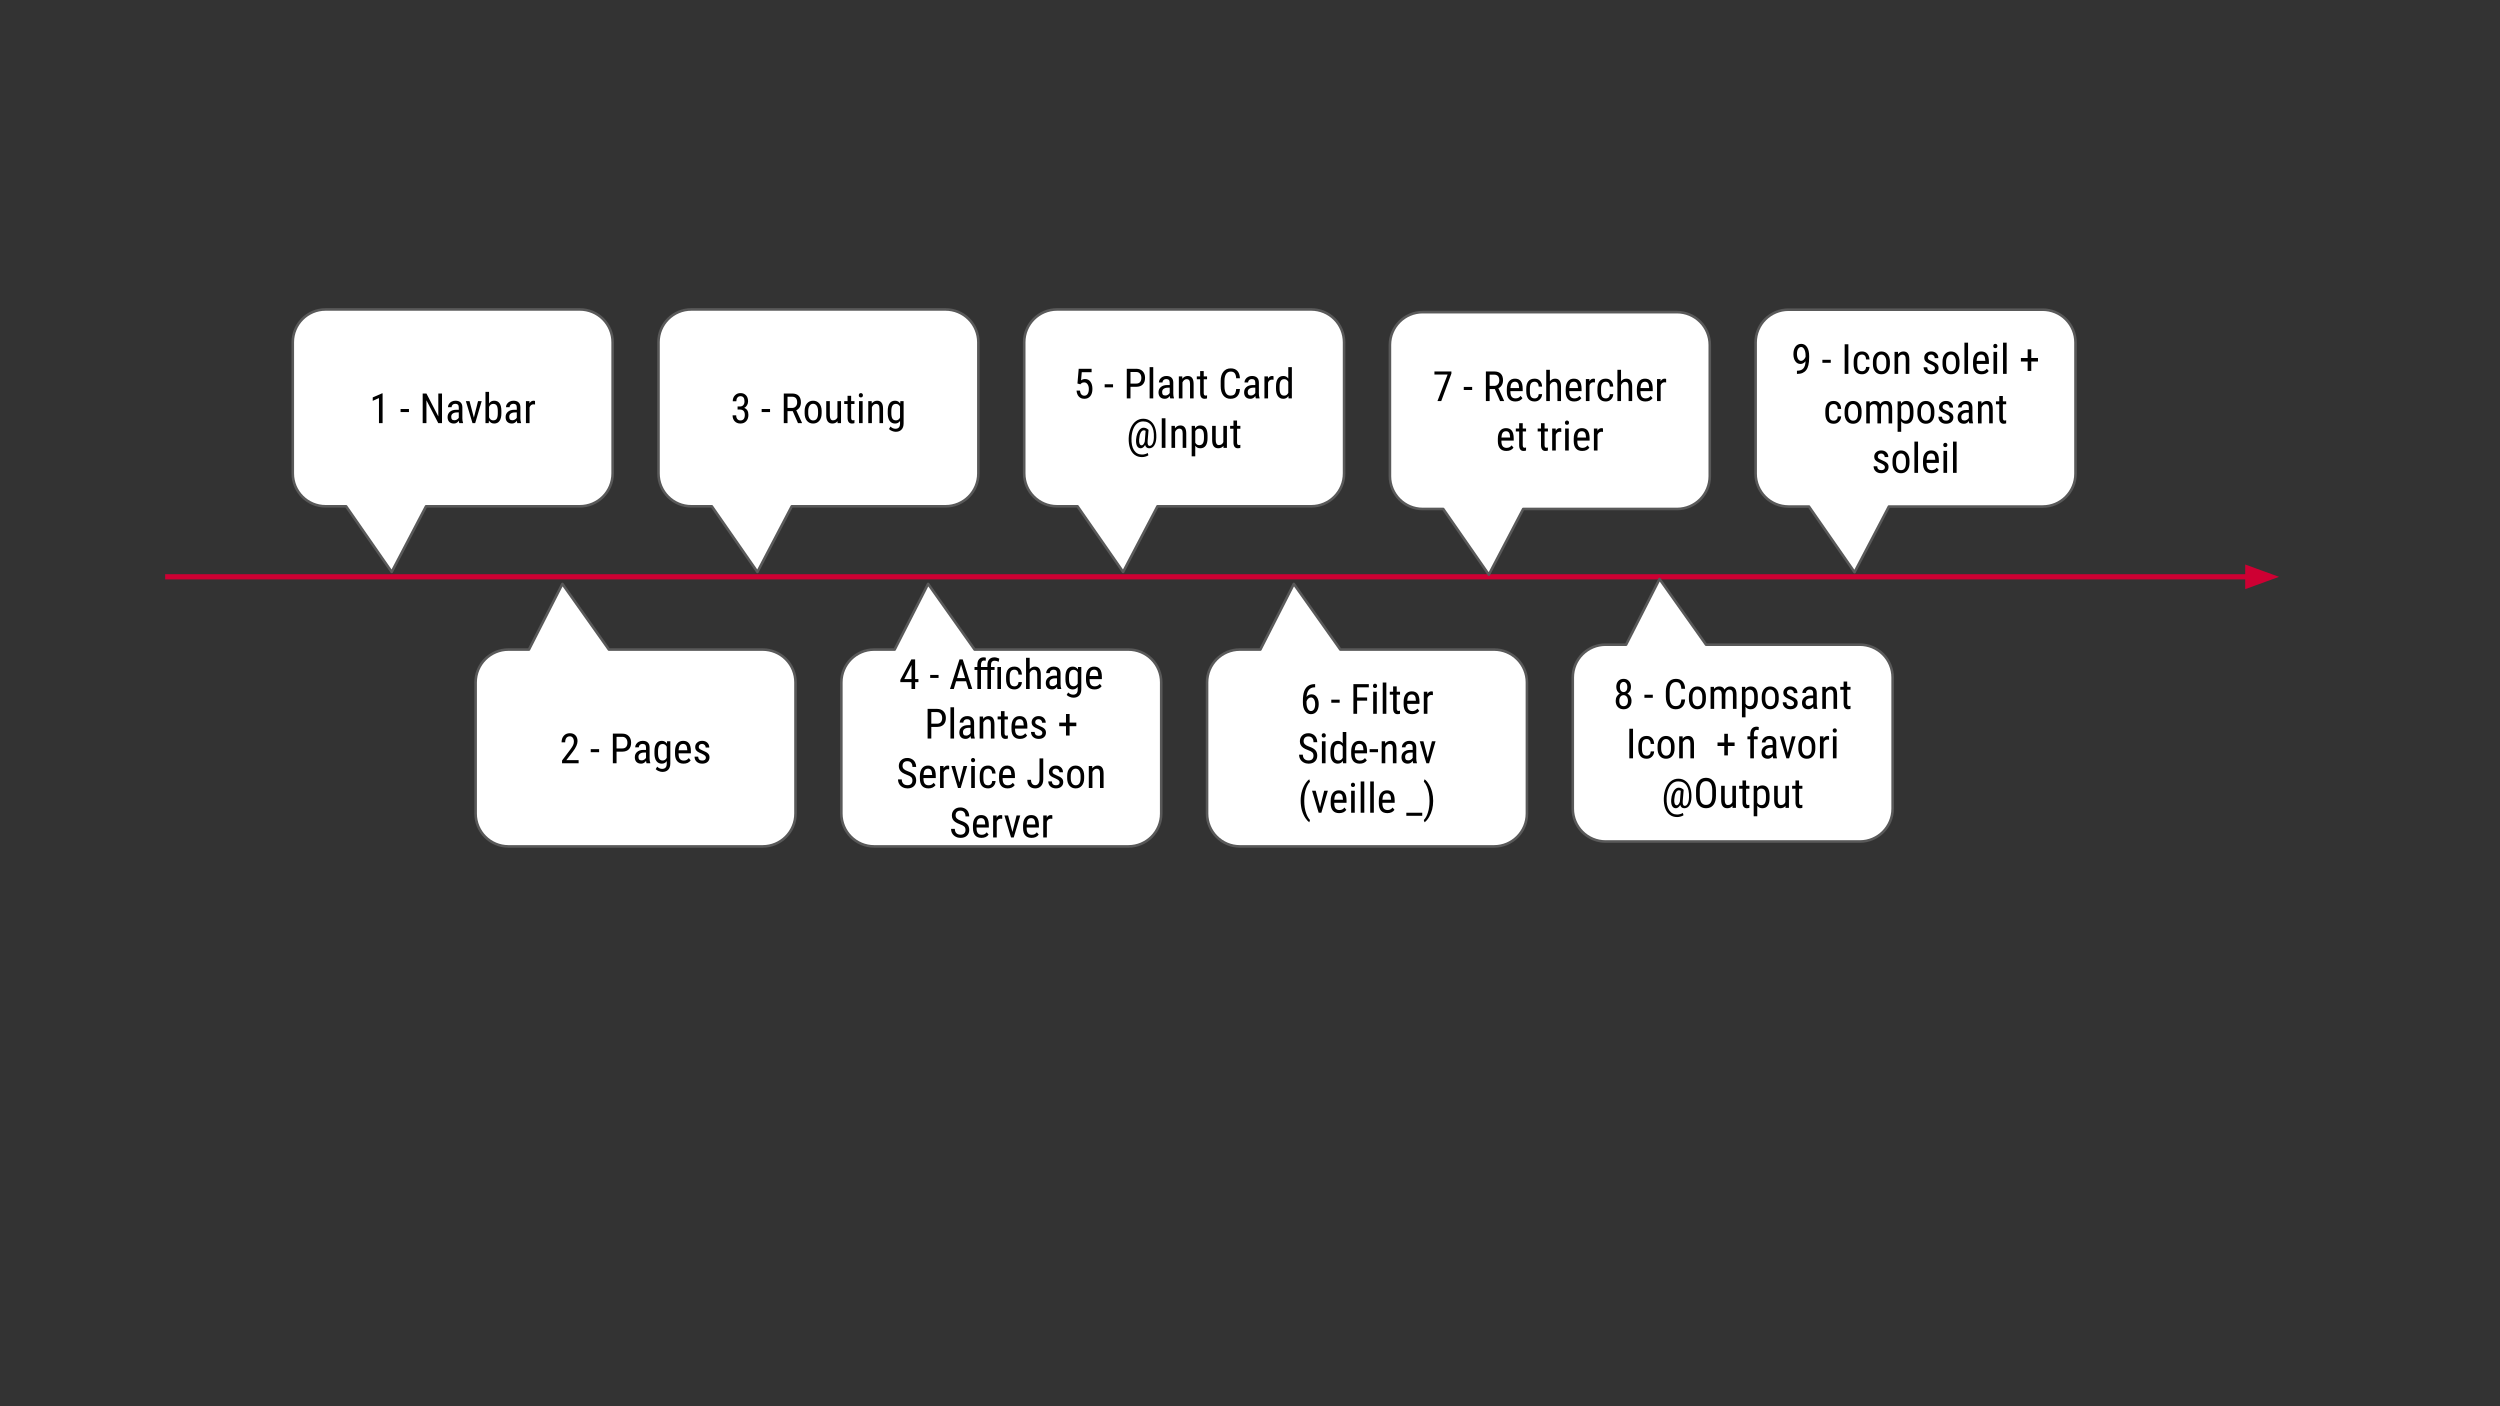 <svg version="1.1" viewBox="0.0 0.0 960.0 540.0" fill="none" stroke="none" stroke-linecap="square" stroke-miterlimit="10" xmlns:xlink="http://www.w3.org/1999/xlink" xmlns="http://www.w3.org/2000/svg"><rect x="0.0" y="0.0" width="960.0" height="540.0" fill="#333333" stroke="none"/><clipPath id="g2584d796cea_0_20.0"><path d="m0 0l960.0 0l0 540.0l-960.0 0l0 -540.0z" clip-rule="nonzero"/></clipPath><g clip-path="url(#g2584d796cea_0_20.0)"><path fill="#000000" fill-opacity="0.0" d="m0 0l960.0 0l0 540.0l-960.0 0z" fill-rule="evenodd"/><path fill="#000000" fill-opacity="0.0" d="m64.423 221.501l810.74 0" fill-rule="evenodd"/><path stroke="#ce0033" stroke-width="2.0" stroke-linejoin="round" stroke-linecap="butt" d="m64.423 221.501l798.74 0" fill-rule="evenodd"/><path fill="#ce0033" stroke="#ce0033" stroke-width="2.0" stroke-linecap="butt" d="m863.163 224.805l9.076 -3.303l-9.076 -3.303z" fill-rule="evenodd"/><path fill="#ffffff" d="m112.423 131.425l0 0c0 -6.958 5.641 -12.598 12.598 -12.598l7.874 0l0 0l30.709 0l59.055 0c3.341 0 6.546 1.327 8.908 3.69c2.363 2.363 3.69 5.567 3.69 8.908l0 31.496l0 0l0 18.898l0 0c0 6.958 -5.641 12.598 -12.598 12.598l-59.055 0l-13.196 25.208l-17.513 -25.208l-7.874 0c-6.958 0 -12.598 -5.641 -12.598 -12.598l0 0l0 -18.898l0 0z" fill-rule="evenodd"/><path stroke="#595959" stroke-width="1.0" stroke-linejoin="round" stroke-linecap="butt" d="m112.423 131.425l0 0c0 -6.958 5.641 -12.598 12.598 -12.598l7.874 0l0 0l30.709 0l59.055 0c3.341 0 6.546 1.327 8.908 3.69c2.363 2.363 3.69 5.567 3.69 8.908l0 31.496l0 0l0 18.898l0 0c0 6.958 -5.641 12.598 -12.598 12.598l-59.055 0l-13.196 25.208l-17.513 -25.208l-7.874 0c-6.958 0 -12.598 -5.641 -12.598 -12.598l0 0l0 -18.898l0 0z" fill-rule="evenodd"/><path fill="#000000" d="m146.914 162.482l-1.391 0l0 -9.641l-2.391 1.078l0 -1.312l3.562 -1.562l0.219 0l0 11.438zm10.125 -4.25l-3.219 0l0 -1.172l3.219 0l0 1.172zm12.695 4.25l-1.438 0l-4.547 -8.766l0 8.766l-1.438 0l0 -11.375l1.438 0l4.562 8.797l0 -8.797l1.422 0l0 11.375zm6.641 0q-0.125 -0.281 -0.188 -0.922q-0.734 1.078 -1.875 1.078q-1.141 0 -1.797 -0.641q-0.641 -0.656 -0.641 -1.828q0 -1.281 0.875 -2.031q0.875 -0.766 2.406 -0.781l1.016 0l0 -0.906q0 -0.75 -0.344 -1.062q-0.328 -0.328 -1.016 -0.328q-0.625 0 -1.016 0.375q-0.391 0.359 -0.391 0.938l-1.391 0q0 -0.656 0.375 -1.234q0.391 -0.594 1.031 -0.922q0.656 -0.344 1.453 -0.344q1.297 0 1.969 0.641q0.688 0.641 0.703 1.875l0 4.266q0 0.984 0.266 1.703l0 0.125l-1.438 0zm-1.844 -1.109q0.5 0 0.953 -0.281q0.469 -0.281 0.688 -0.703l0 -2.016l-0.781 0q-0.984 0.016 -1.562 0.453q-0.562 0.422 -0.562 1.188q0 0.719 0.281 1.047q0.297 0.312 0.984 0.312zm7.438 -1.0l1.594 -6.344l1.406 0l-2.5 8.453l-1.031 0l-2.547 -8.453l1.406 0l1.672 6.344zm10.562 -1.719q0 1.984 -0.719 2.984q-0.703 1.0 -2.047 1.0q-1.344 0 -2.016 -1.156l-0.078 1.0l-1.25 0l0 -12.0l1.375 0l0 4.469q0.672 -1.078 1.953 -1.078q1.391 0 2.078 0.984q0.703 0.984 0.703 2.969l0 0.828zm-1.375 -0.781q0 -1.5 -0.422 -2.141q-0.406 -0.641 -1.344 -0.641q-1.078 0 -1.594 1.156l0 4.031q0.516 1.141 1.609 1.141q0.938 0 1.344 -0.656q0.406 -0.656 0.406 -2.047l0 -0.844zm7.5 4.609q-0.125 -0.281 -0.188 -0.922q-0.734 1.078 -1.875 1.078q-1.141 0 -1.797 -0.641q-0.641 -0.656 -0.641 -1.828q0 -1.281 0.875 -2.031q0.875 -0.766 2.406 -0.781l1.016 0l0 -0.906q0 -0.75 -0.344 -1.062q-0.328 -0.328 -1.016 -0.328q-0.625 0 -1.016 0.375q-0.391 0.359 -0.391 0.938l-1.391 0q0 -0.656 0.375 -1.234q0.391 -0.594 1.031 -0.922q0.656 -0.344 1.453 -0.344q1.297 0 1.969 0.641q0.688 0.641 0.703 1.875l0 4.266q0 0.984 0.266 1.703l0 0.125l-1.438 0zm-1.844 -1.109q0.5 0 0.953 -0.281q0.469 -0.281 0.688 -0.703l0 -2.016l-0.781 0q-0.984 0.016 -1.562 0.453q-0.562 0.422 -0.562 1.188q0 0.719 0.281 1.047q0.297 0.312 0.984 0.312zm8.648 -6.047q-0.297 -0.062 -0.625 -0.062q-1.062 0 -1.484 1.172l0 6.047l-1.391 0l0 -8.453l1.344 0l0.031 0.859q0.547 -1.016 1.562 -1.016q0.328 0 0.547 0.109l0.016 1.344z" fill-rule="nonzero"/><path fill="#ffffff" d="m182.64 262.03l0 0c0 -6.958 5.641 -12.598 12.598 -12.598l7.874 0l12.846 -25.208l17.862 25.208l59.055 0c3.341 0 6.546 1.327 8.908 3.69c2.363 2.363 3.69 5.567 3.69 8.908l0 0l0 0l0 18.898l0 31.496c0 6.958 -5.641 12.598 -12.598 12.598l-59.055 0l-30.709 0l0 0l-7.874 0c-6.958 0 -12.598 -5.641 -12.598 -12.598l0 -31.496l0 -18.898l0 0z" fill-rule="evenodd"/><path stroke="#595959" stroke-width="1.0" stroke-linejoin="round" stroke-linecap="butt" d="m182.64 262.03l0 0c0 -6.958 5.641 -12.598 12.598 -12.598l7.874 0l12.846 -25.208l17.862 25.208l59.055 0c3.341 0 6.546 1.327 8.908 3.69c2.363 2.363 3.69 5.567 3.69 8.908l0 0l0 0l0 18.898l0 31.496c0 6.958 -5.641 12.598 -12.598 12.598l-59.055 0l-30.709 0l0 0l-7.874 0c-6.958 0 -12.598 -5.641 -12.598 -12.598l0 -31.496l0 -18.898l0 0z" fill-rule="evenodd"/><path fill="#000000" d="m222.186 293.087l-6.359 0l0 -1.047l3.234 -4.297q0.734 -0.984 1.016 -1.625q0.297 -0.641 0.297 -1.344q0 -0.906 -0.422 -1.469q-0.422 -0.562 -1.109 -0.562q-0.875 0 -1.344 0.594q-0.469 0.594 -0.469 1.719l-1.391 0q0 -1.562 0.859 -2.531q0.859 -0.969 2.344 -0.969q1.359 0 2.141 0.828q0.781 0.828 0.781 2.219q0 1.688 -1.766 3.984l-2.531 3.312l4.719 0l0 1.188zm7.875 -4.25l-3.219 0l0 -1.172l3.219 0l0 1.172zm6.695 -0.203l0 4.453l-1.422 0l0 -11.375l3.625 0q1.578 0 2.484 0.953q0.906 0.938 0.906 2.516q0 1.641 -0.859 2.531q-0.859 0.891 -2.438 0.922l-2.297 0zm0 -1.234l2.203 0q0.953 0 1.453 -0.562q0.516 -0.578 0.516 -1.641q0 -1.016 -0.531 -1.625q-0.516 -0.625 -1.438 -0.625l-2.203 0l0 4.453zm11.516 5.688q-0.125 -0.281 -0.188 -0.922q-0.734 1.078 -1.875 1.078q-1.141 0 -1.797 -0.641q-0.641 -0.656 -0.641 -1.828q0 -1.281 0.875 -2.031q0.875 -0.766 2.406 -0.781l1.016 0l0 -0.906q0 -0.75 -0.344 -1.062q-0.328 -0.328 -1.016 -0.328q-0.625 0 -1.016 0.375q-0.391 0.359 -0.391 0.938l-1.391 0q0 -0.656 0.375 -1.234q0.391 -0.594 1.031 -0.922q0.656 -0.344 1.453 -0.344q1.297 0 1.969 0.641q0.688 0.641 0.703 1.875l0 4.266q0 0.984 0.266 1.703l0 0.125l-1.438 0zm-1.844 -1.109q0.5 0 0.953 -0.281q0.469 -0.281 0.688 -0.703l0 -2.016l-0.781 0q-0.984 0.016 -1.562 0.453q-0.562 0.422 -0.562 1.188q0 0.719 0.281 1.047q0.297 0.312 0.984 0.312zm4.883 -3.5q0 -1.984 0.719 -2.984q0.719 -1.016 2.094 -1.016q1.297 0 1.969 1.094l0.062 -0.938l1.25 0l0 8.531q0 1.578 -0.812 2.406q-0.797 0.844 -2.234 0.844q-0.625 0 -1.406 -0.312q-0.766 -0.297 -1.156 -0.75l0.562 -0.953q0.859 0.844 1.891 0.844q1.734 0 1.781 -1.891l0 -1.109q-0.672 1.0 -1.906 1.0q-1.312 0 -2.047 -0.984q-0.734 -1.0 -0.766 -2.844l0 -0.938zm1.375 0.781q0 1.422 0.422 2.094q0.422 0.672 1.375 0.672q1.031 0 1.547 -1.062l0 -4.219q-0.547 -1.047 -1.531 -1.047q-0.953 0 -1.375 0.672q-0.422 0.672 -0.438 2.047l0 0.844zm9.805 3.984q-1.578 0 -2.422 -0.938q-0.844 -0.953 -0.859 -2.766l0 -1.031q0 -1.891 0.812 -2.953q0.828 -1.078 2.312 -1.078q1.484 0 2.219 0.953q0.734 0.938 0.75 2.938l0 0.906l-4.719 0l0 0.188q0 1.359 0.5 1.984q0.516 0.609 1.484 0.609q0.609 0 1.062 -0.219q0.469 -0.234 0.875 -0.734l0.719 0.875q-0.891 1.266 -2.734 1.266zm-0.156 -7.578q-0.859 0 -1.281 0.594q-0.406 0.578 -0.469 1.828l3.328 0l0 -0.188q-0.047 -1.203 -0.438 -1.719q-0.375 -0.516 -1.141 -0.516zm8.727 5.25q0 -0.438 -0.344 -0.75q-0.328 -0.328 -1.281 -0.766q-1.125 -0.453 -1.578 -0.781q-0.453 -0.328 -0.688 -0.75q-0.219 -0.422 -0.219 -1.0q0 -1.031 0.75 -1.703q0.75 -0.688 1.922 -0.688q1.234 0 1.984 0.719q0.75 0.719 0.75 1.844l-1.375 0q0 -0.578 -0.391 -0.969q-0.375 -0.406 -0.969 -0.406q-0.609 0 -0.953 0.312q-0.344 0.312 -0.344 0.844q0 0.422 0.25 0.688q0.25 0.25 1.219 0.672q1.547 0.609 2.094 1.188q0.562 0.562 0.562 1.453q0 1.094 -0.766 1.766q-0.75 0.656 -2.031 0.656q-1.312 0 -2.141 -0.75q-0.812 -0.766 -0.812 -1.938l1.391 0q0.016 0.703 0.422 1.109q0.406 0.391 1.141 0.391q0.688 0 1.047 -0.297q0.359 -0.312 0.359 -0.844z" fill-rule="nonzero"/><path fill="#ffffff" d="m252.857 131.425l0 0c0 -6.958 5.64 -12.598 12.598 -12.598l7.874 0l0 0l30.709 0l59.055 0c3.341 0 6.546 1.327 8.908 3.69c2.363 2.363 3.69 5.567 3.69 8.908l0 31.496l0 0l0 18.898l0 0c0 6.958 -5.641 12.598 -12.598 12.598l-59.055 0l-13.196 25.208l-17.513 -25.208l-7.874 0c-6.958 0 -12.598 -5.641 -12.598 -12.598l0 0l0 -18.898l0 0z" fill-rule="evenodd"/><path stroke="#595959" stroke-width="1.0" stroke-linejoin="round" stroke-linecap="butt" d="m252.857 131.425l0 0c0 -6.958 5.64 -12.598 12.598 -12.598l7.874 0l0 0l30.709 0l59.055 0c3.341 0 6.546 1.327 8.908 3.69c2.363 2.363 3.69 5.567 3.69 8.908l0 31.496l0 0l0 18.898l0 0c0 6.958 -5.641 12.598 -12.598 12.598l-59.055 0l-13.196 25.208l-17.513 -25.208l-7.874 0c-6.958 0 -12.598 -5.641 -12.598 -12.598l0 0l0 -18.898l0 0z" fill-rule="evenodd"/><path fill="#000000" d="m283.228 156.091l0.875 0q0.859 0 1.312 -0.516q0.469 -0.531 0.469 -1.438q0 -2.0 -1.547 -2.0q-0.75 0 -1.172 0.547q-0.422 0.531 -0.422 1.406l-1.375 0q0 -1.375 0.828 -2.25q0.844 -0.891 2.141 -0.891q1.344 0 2.125 0.844q0.797 0.828 0.797 2.375q0 0.781 -0.422 1.469q-0.406 0.688 -1.062 1.0q1.609 0.594 1.609 2.672q0 1.516 -0.844 2.422q-0.844 0.906 -2.219 0.906q-1.344 0 -2.188 -0.859q-0.828 -0.859 -0.828 -2.297l1.391 0q0 0.906 0.438 1.438q0.438 0.531 1.188 0.531q0.781 0 1.234 -0.516q0.453 -0.531 0.453 -1.594q0 -2.078 -1.953 -2.078l-0.828 0l0 -1.172zm12.469 2.141l-3.219 0l0 -1.172l3.219 0l0 1.172zm8.711 -0.359l-2.0 0l0 4.609l-1.438 0l0 -11.375l3.188 0q1.672 0 2.531 0.875q0.859 0.859 0.859 2.547q0 1.047 -0.469 1.844q-0.469 0.781 -1.312 1.172l2.203 4.844l0 0.094l-1.547 0l-2.016 -4.609zm-2.0 -1.219l1.734 0q0.891 0 1.422 -0.578q0.547 -0.578 0.547 -1.547q0 -2.188 -1.984 -2.188l-1.719 0l0 4.312zm6.57 1.203q0 -1.844 0.891 -2.906q0.891 -1.078 2.359 -1.078q1.469 0 2.359 1.047q0.906 1.047 0.922 2.844l0 0.891q0 1.844 -0.891 2.922q-0.891 1.062 -2.375 1.062q-1.469 0 -2.359 -1.031q-0.875 -1.047 -0.906 -2.828l0 -0.922zm1.375 0.797q0 1.312 0.516 2.062q0.516 0.734 1.375 0.734q1.828 0 1.891 -2.641l0 -0.953q0 -1.297 -0.516 -2.047q-0.516 -0.75 -1.391 -0.75q-0.844 0 -1.359 0.75q-0.516 0.75 -0.516 2.047l0 0.797zm11.25 3.078q-0.688 0.906 -2.0 0.906q-1.156 0 -1.75 -0.797q-0.578 -0.797 -0.578 -2.312l0 -5.5l1.375 0l0 5.406q0 1.969 1.188 1.969q1.25 0 1.734 -1.125l0 -6.25l1.375 0l0 8.453l-1.312 0l-0.031 -0.75zm5.234 -9.75l0 2.047l1.281 0l0 1.109l-1.281 0l0 5.25q0 0.5 0.156 0.766q0.172 0.25 0.578 0.25q0.266 0 0.547 -0.094l-0.016 1.172q-0.469 0.156 -0.953 0.156q-0.828 0 -1.266 -0.578q-0.422 -0.594 -0.422 -1.672l0 -5.25l-1.281 0l0 -1.109l1.281 0l0 -2.047l1.375 0zm4.414 10.5l-1.391 0l0 -8.453l1.391 0l0 8.453zm0.109 -10.703q0 0.359 -0.203 0.594q-0.188 0.234 -0.594 0.234q-0.391 0 -0.594 -0.234q-0.188 -0.234 -0.188 -0.578q0 -0.359 0.188 -0.594q0.203 -0.25 0.594 -0.25q0.391 0 0.594 0.25q0.203 0.234 0.203 0.578zm3.367 2.25l0.031 0.906q0.812 -1.062 2.062 -1.062q2.234 0 2.266 2.984l0 5.625l-1.375 0l0 -5.562q0 -0.984 -0.328 -1.406q-0.328 -0.422 -1.0 -0.422q-0.516 0 -0.922 0.344q-0.406 0.344 -0.656 0.906l0 6.141l-1.391 0l0 -8.453l1.312 0zm6.164 3.844q0 -1.984 0.719 -2.984q0.719 -1.016 2.094 -1.016q1.297 0 1.969 1.094l0.062 -0.938l1.25 0l0 8.531q0 1.578 -0.812 2.406q-0.797 0.844 -2.234 0.844q-0.625 0 -1.406 -0.312q-0.766 -0.297 -1.156 -0.75l0.562 -0.953q0.859 0.844 1.891 0.844q1.734 0 1.781 -1.891l0 -1.109q-0.672 1.0 -1.906 1.0q-1.312 0 -2.047 -0.984q-0.734 -1.0 -0.766 -2.844l0 -0.938zm1.375 0.781q0 1.422 0.422 2.094q0.422 0.672 1.375 0.672q1.031 0 1.547 -1.062l0 -4.219q-0.547 -1.047 -1.531 -1.047q-0.953 0 -1.375 0.672q-0.422 0.672 -0.438 2.047l0 0.844z" fill-rule="nonzero"/><path fill="#ffffff" d="m323.075 262.03l0 0c0 -6.958 5.641 -12.598 12.598 -12.598l7.874 0l12.846 -25.208l17.862 25.208l59.055 0c3.341 0 6.546 1.327 8.908 3.69c2.363 2.363 3.69 5.567 3.69 8.908l0 0l0 0l0 18.898l0 31.496c0 6.958 -5.641 12.598 -12.598 12.598l-59.055 0l-30.709 0l0 0l-7.874 0c-6.958 0 -12.598 -5.641 -12.598 -12.598l0 -31.496l0 -18.898l0 0z" fill-rule="evenodd"/><path stroke="#595959" stroke-width="1.0" stroke-linejoin="round" stroke-linecap="butt" d="m323.075 262.03l0 0c0 -6.958 5.641 -12.598 12.598 -12.598l7.874 0l12.846 -25.208l17.862 25.208l59.055 0c3.341 0 6.546 1.327 8.908 3.69c2.363 2.363 3.69 5.567 3.69 8.908l0 0l0 0l0 18.898l0 31.496c0 6.958 -5.641 12.598 -12.598 12.598l-59.055 0l-30.709 0l0 0l-7.874 0c-6.958 0 -12.598 -5.641 -12.598 -12.598l0 -31.496l0 -18.898l0 0z" fill-rule="evenodd"/><path fill="#000000" d="m351.406 260.759l1.266 0l0 1.188l-1.266 0l0 2.641l-1.391 0l0 -2.641l-4.297 0l0 -0.859l4.234 -7.875l1.453 0l0 7.547zm-4.156 0l2.766 0l0 -5.406l-2.766 5.406zm13.156 -0.422l-3.219 0l0 -1.172l3.219 0l0 1.172zm10.57 1.281l-3.844 0l-0.875 2.969l-1.469 0l3.656 -11.375l1.234 0l3.672 11.375l-1.469 0l-0.906 -2.969zm-3.469 -1.234l3.109 0l-1.562 -5.172l-1.547 5.172zm7.797 4.203l0 -7.344l-1.094 0l0 -1.109l1.094 0l0 -0.984q0.031 -1.281 0.656 -2.0q0.625 -0.734 1.781 -0.734q0.406 0 0.828 0.141l-0.062 1.172q-0.297 -0.078 -0.641 -0.078q-1.172 0 -1.172 1.688l0 0.797l2.469 0l0 -0.781q0.016 -1.391 0.719 -2.156q0.703 -0.781 1.969 -0.781q0.484 0 0.938 0.141q0.453 0.141 0.938 0.344l-0.234 1.219q-0.75 -0.391 -1.547 -0.391q-0.766 0 -1.094 0.422q-0.312 0.406 -0.312 1.25l0 0.734l1.375 0l0 1.109l-1.375 0l0 7.344l-1.375 0l0 -7.344l-2.469 0l0 7.344l-1.391 0zm9.078 0l-1.375 0l0 -8.453l1.375 0l0 8.453zm5.164 -1.031q0.688 0 1.094 -0.422q0.422 -0.422 0.469 -1.219l1.297 0q-0.047 1.219 -0.859 2.031q-0.812 0.797 -2.0 0.797q-1.562 0 -2.391 -0.984q-0.828 -1.0 -0.828 -2.953l0 -0.922q0 -1.922 0.812 -2.906q0.828 -1.0 2.406 -1.0q1.297 0 2.047 0.828q0.766 0.812 0.812 2.234l-1.297 0q-0.047 -0.938 -0.453 -1.406q-0.406 -0.469 -1.109 -0.469q-0.922 0 -1.375 0.609q-0.438 0.594 -0.453 1.984l0 1.078q0 1.484 0.438 2.109q0.438 0.609 1.391 0.609zm5.844 -6.562q0.781 -1.016 2.016 -1.016q2.234 0 2.266 2.984l0 5.625l-1.375 0l0 -5.562q0 -0.984 -0.328 -1.406q-0.328 -0.422 -1.0 -0.422q-0.516 0 -0.922 0.344q-0.406 0.344 -0.656 0.906l0 6.141l-1.391 0l0 -12.0l1.391 0l0 4.406zm10.695 7.594q-0.125 -0.281 -0.188 -0.922q-0.734 1.078 -1.875 1.078q-1.141 0 -1.797 -0.641q-0.641 -0.656 -0.641 -1.828q0 -1.281 0.875 -2.031q0.875 -0.766 2.406 -0.781l1.016 0l0 -0.906q0 -0.75 -0.344 -1.062q-0.328 -0.328 -1.016 -0.328q-0.625 0 -1.016 0.375q-0.391 0.359 -0.391 0.938l-1.391 0q0 -0.656 0.375 -1.234q0.391 -0.594 1.031 -0.922q0.656 -0.344 1.453 -0.344q1.297 0 1.969 0.641q0.688 0.641 0.703 1.875l0 4.266q0 0.984 0.266 1.703l0 0.125l-1.438 0zm-1.844 -1.109q0.5 0 0.953 -0.281q0.469 -0.281 0.688 -0.703l0 -2.016l-0.781 0q-0.984 0.016 -1.562 0.453q-0.562 0.422 -0.562 1.188q0 0.719 0.281 1.047q0.297 0.312 0.984 0.312zm4.883 -3.5q0 -1.984 0.719 -2.984q0.719 -1.016 2.094 -1.016q1.297 0 1.969 1.094l0.062 -0.938l1.25 0l0 8.531q0 1.578 -0.812 2.406q-0.797 0.844 -2.234 0.844q-0.625 0 -1.406 -0.312q-0.766 -0.297 -1.156 -0.75l0.562 -0.953q0.859 0.844 1.891 0.844q1.734 0 1.781 -1.891l0 -1.109q-0.672 1.0 -1.906 1.0q-1.312 0 -2.047 -0.984q-0.734 -1.0 -0.766 -2.844l0 -0.938zm1.375 0.781q0 1.422 0.422 2.094q0.422 0.672 1.375 0.672q1.031 0 1.547 -1.062l0 -4.219q-0.547 -1.047 -1.531 -1.047q-0.953 0 -1.375 0.672q-0.422 0.672 -0.438 2.047l0 0.844zm9.805 3.984q-1.578 0 -2.422 -0.938q-0.844 -0.953 -0.859 -2.766l0 -1.031q0 -1.891 0.812 -2.953q0.828 -1.078 2.312 -1.078q1.484 0 2.219 0.953q0.734 0.938 0.75 2.938l0 0.906l-4.719 0l0 0.188q0 1.359 0.5 1.984q0.516 0.609 1.484 0.609q0.609 0 1.062 -0.219q0.469 -0.234 0.875 -0.734l0.719 0.875q-0.891 1.266 -2.734 1.266zm-0.156 -7.578q-0.859 0 -1.281 0.594q-0.406 0.578 -0.469 1.828l3.328 0l0 -0.188q-0.047 -1.203 -0.438 -1.719q-0.375 -0.516 -1.141 -0.516z" fill-rule="nonzero"/><path fill="#000000" d="m357.621 279.134l0 4.453l-1.422 0l0 -11.375l3.625 0q1.578 0 2.484 0.953q0.906 0.938 0.906 2.516q0 1.641 -0.859 2.531q-0.859 0.891 -2.438 0.922l-2.297 0zm0 -1.234l2.203 0q0.953 0 1.453 -0.562q0.516 -0.578 0.516 -1.641q0 -1.016 -0.531 -1.625q-0.516 -0.625 -1.438 -0.625l-2.203 0l0 4.453zm8.742 5.688l-1.391 0l0 -12.0l1.391 0l0 12.0zm6.523 0q-0.125 -0.281 -0.188 -0.922q-0.734 1.078 -1.875 1.078q-1.141 0 -1.797 -0.641q-0.641 -0.656 -0.641 -1.828q0 -1.281 0.875 -2.031q0.875 -0.766 2.406 -0.781l1.016 0l0 -0.906q0 -0.75 -0.344 -1.062q-0.328 -0.328 -1.016 -0.328q-0.625 0 -1.016 0.375q-0.391 0.359 -0.391 0.938l-1.391 0q0 -0.656 0.375 -1.234q0.391 -0.594 1.031 -0.922q0.656 -0.344 1.453 -0.344q1.297 0 1.969 0.641q0.688 0.641 0.703 1.875l0 4.266q0 0.984 0.266 1.703l0 0.125l-1.438 0zm-1.844 -1.109q0.5 0 0.953 -0.281q0.469 -0.281 0.688 -0.703l0 -2.016l-0.781 0q-0.984 0.016 -1.562 0.453q-0.562 0.422 -0.562 1.188q0 0.719 0.281 1.047q0.297 0.312 0.984 0.312zm6.461 -7.344l0.031 0.906q0.812 -1.062 2.062 -1.062q2.234 0 2.266 2.984l0 5.625l-1.375 0l0 -5.562q0 -0.984 -0.328 -1.406q-0.328 -0.422 -1.0 -0.422q-0.516 0 -0.922 0.344q-0.406 0.344 -0.656 0.906l0 6.141l-1.391 0l0 -8.453l1.312 0zm8.242 -2.047l0 2.047l1.281 0l0 1.109l-1.281 0l0 5.25q0 0.5 0.156 0.766q0.172 0.25 0.578 0.25q0.266 0 0.547 -0.094l-0.016 1.172q-0.469 0.156 -0.953 0.156q-0.828 0 -1.266 -0.578q-0.422 -0.594 -0.422 -1.672l0 -5.25l-1.281 0l0 -1.109l1.281 0l0 -2.047l1.375 0zm5.945 10.656q-1.578 0 -2.422 -0.938q-0.844 -0.953 -0.859 -2.766l0 -1.031q0 -1.891 0.812 -2.953q0.828 -1.078 2.312 -1.078q1.484 0 2.219 0.953q0.734 0.938 0.75 2.938l0 0.906l-4.719 0l0 0.188q0 1.359 0.5 1.984q0.516 0.609 1.484 0.609q0.609 0 1.062 -0.219q0.469 -0.234 0.875 -0.734l0.719 0.875q-0.891 1.266 -2.734 1.266zm-0.156 -7.578q-0.859 0 -1.281 0.594q-0.406 0.578 -0.469 1.828l3.328 0l0 -0.188q-0.047 -1.203 -0.438 -1.719q-0.375 -0.516 -1.141 -0.516zm8.727 5.25q0 -0.438 -0.344 -0.75q-0.328 -0.328 -1.281 -0.766q-1.125 -0.453 -1.578 -0.781q-0.453 -0.328 -0.688 -0.75q-0.219 -0.422 -0.219 -1.0q0 -1.031 0.75 -1.703q0.75 -0.688 1.922 -0.688q1.234 0 1.984 0.719q0.75 0.719 0.75 1.844l-1.375 0q0 -0.578 -0.391 -0.969q-0.375 -0.406 -0.969 -0.406q-0.609 0 -0.953 0.312q-0.344 0.312 -0.344 0.844q0 0.422 0.25 0.688q0.25 0.25 1.219 0.672q1.547 0.609 2.094 1.188q0.562 0.562 0.562 1.453q0 1.094 -0.766 1.766q-0.75 0.656 -2.031 0.656q-1.312 0 -2.141 -0.75q-0.812 -0.766 -0.812 -1.938l1.391 0q0.016 0.703 0.422 1.109q0.406 0.391 1.141 0.391q0.688 0 1.047 -0.297q0.359 -0.312 0.359 -0.844zm10.469 -3.938l2.578 0l0 1.375l-2.578 0l0 3.594l-1.391 0l0 -3.594l-2.594 0l0 -1.375l2.594 0l0 -3.312l1.391 0l0 3.312z" fill-rule="nonzero"/><path fill="#000000" d="m350.375 299.712q0 -0.859 -0.469 -1.312q-0.453 -0.453 -1.656 -0.875q-1.203 -0.438 -1.844 -0.906q-0.641 -0.469 -0.953 -1.078q-0.312 -0.609 -0.312 -1.391q0 -1.344 0.891 -2.219q0.906 -0.875 2.375 -0.875q1.0 0 1.781 0.453q0.781 0.438 1.203 1.234q0.422 0.797 0.422 1.75l-1.438 0q0 -1.047 -0.516 -1.625q-0.5 -0.578 -1.453 -0.578q-0.875 0 -1.359 0.484q-0.469 0.484 -0.469 1.359q0 0.719 0.516 1.203q0.516 0.484 1.594 0.859q1.688 0.562 2.406 1.375q0.719 0.812 0.719 2.125q0 1.375 -0.906 2.219q-0.891 0.828 -2.438 0.828q-0.984 0 -1.828 -0.438q-0.844 -0.438 -1.328 -1.219q-0.469 -0.781 -0.469 -1.797l1.438 0q0 1.047 0.578 1.641q0.594 0.578 1.609 0.578q0.953 0 1.422 -0.484q0.484 -0.484 0.484 -1.312zm6.148 3.031q-1.578 0 -2.422 -0.938q-0.844 -0.953 -0.859 -2.766l0 -1.031q0 -1.891 0.812 -2.953q0.828 -1.078 2.312 -1.078q1.484 0 2.219 0.953q0.734 0.938 0.75 2.938l0 0.906l-4.719 0l0 0.188q0 1.359 0.5 1.984q0.516 0.609 1.484 0.609q0.609 0 1.062 -0.219q0.469 -0.234 0.875 -0.734l0.719 0.875q-0.891 1.266 -2.734 1.266zm-0.156 -7.578q-0.859 0 -1.281 0.594q-0.406 0.578 -0.469 1.828l3.328 0l0 -0.188q-0.047 -1.203 -0.438 -1.719q-0.375 -0.516 -1.141 -0.516zm8.117 0.266q-0.297 -0.062 -0.625 -0.062q-1.062 0 -1.484 1.172l0 6.047l-1.391 0l0 -8.453l1.344 0l0.031 0.859q0.547 -1.016 1.562 -1.016q0.328 0 0.547 0.109l0.016 1.344zm3.914 5.047l1.594 -6.344l1.406 0l-2.5 8.453l-1.031 0l-2.547 -8.453l1.406 0l1.672 6.344zm5.938 2.109l-1.391 0l0 -8.453l1.391 0l0 8.453zm0.109 -10.703q0 0.359 -0.203 0.594q-0.188 0.234 -0.594 0.234q-0.391 0 -0.594 -0.234q-0.188 -0.234 -0.188 -0.578q0 -0.359 0.188 -0.594q0.203 -0.25 0.594 -0.25q0.391 0 0.594 0.25q0.203 0.234 0.203 0.578zm4.992 9.672q0.688 0 1.094 -0.422q0.422 -0.422 0.469 -1.219l1.297 0q-0.047 1.219 -0.859 2.031q-0.812 0.797 -2.0 0.797q-1.562 0 -2.391 -0.984q-0.828 -1.0 -0.828 -2.953l0 -0.922q0 -1.922 0.812 -2.906q0.828 -1.0 2.406 -1.0q1.297 0 2.047 0.828q0.766 0.812 0.812 2.234l-1.297 0q-0.047 -0.938 -0.453 -1.406q-0.406 -0.469 -1.109 -0.469q-0.922 0 -1.375 0.609q-0.438 0.594 -0.453 1.984l0 1.078q0 1.484 0.438 2.109q0.438 0.609 1.391 0.609zm7.484 1.188q-1.578 0 -2.422 -0.938q-0.844 -0.953 -0.859 -2.766l0 -1.031q0 -1.891 0.812 -2.953q0.828 -1.078 2.312 -1.078q1.484 0 2.219 0.953q0.734 0.938 0.75 2.938l0 0.906l-4.719 0l0 0.188q0 1.359 0.5 1.984q0.516 0.609 1.484 0.609q0.609 0 1.062 -0.219q0.469 -0.234 0.875 -0.734l0.719 0.875q-0.891 1.266 -2.734 1.266zm-0.156 -7.578q-0.859 0 -1.281 0.594q-0.406 0.578 -0.469 1.828l3.328 0l0 -0.188q-0.047 -1.203 -0.438 -1.719q-0.375 -0.516 -1.141 -0.516zm12.406 -3.953l1.438 0l0 8.047q0 1.641 -0.844 2.562q-0.828 0.922 -2.234 0.922q-1.438 0 -2.25 -0.875q-0.797 -0.875 -0.797 -2.422l1.422 0q0 0.969 0.422 1.516q0.438 0.547 1.203 0.547q0.75 0 1.188 -0.594q0.453 -0.594 0.453 -1.656l0 -8.047zm7.719 9.203q0 -0.438 -0.344 -0.75q-0.328 -0.328 -1.281 -0.766q-1.125 -0.453 -1.578 -0.781q-0.453 -0.328 -0.688 -0.75q-0.219 -0.422 -0.219 -1.0q0 -1.031 0.75 -1.703q0.75 -0.688 1.922 -0.688q1.234 0 1.984 0.719q0.75 0.719 0.75 1.844l-1.375 0q0 -0.578 -0.391 -0.969q-0.375 -0.406 -0.969 -0.406q-0.609 0 -0.953 0.312q-0.344 0.312 -0.344 0.844q0 0.422 0.25 0.688q0.25 0.25 1.219 0.672q1.547 0.609 2.094 1.188q0.562 0.562 0.562 1.453q0 1.094 -0.766 1.766q-0.75 0.656 -2.031 0.656q-1.312 0 -2.141 -0.75q-0.812 -0.766 -0.812 -1.938l1.391 0q0.016 0.703 0.422 1.109q0.406 0.391 1.141 0.391q0.688 0 1.047 -0.297q0.359 -0.312 0.359 -0.844zm2.898 -2.453q0 -1.844 0.891 -2.906q0.891 -1.078 2.359 -1.078q1.469 0 2.359 1.047q0.906 1.047 0.922 2.844l0 0.891q0 1.844 -0.891 2.922q-0.891 1.062 -2.375 1.062q-1.469 0 -2.359 -1.031q-0.875 -1.047 -0.906 -2.828l0 -0.922zm1.375 0.797q0 1.312 0.516 2.062q0.516 0.734 1.375 0.734q1.828 0 1.891 -2.641l0 -0.953q0 -1.297 -0.516 -2.047q-0.516 -0.75 -1.391 -0.75q-0.844 0 -1.359 0.75q-0.516 0.75 -0.516 2.047l0 0.797zm8.25 -4.625l0.031 0.906q0.812 -1.062 2.062 -1.062q2.234 0 2.266 2.984l0 5.625l-1.375 0l0 -5.562q0 -0.984 -0.328 -1.406q-0.328 -0.422 -1.0 -0.422q-0.516 0 -0.922 0.344q-0.406 0.344 -0.656 0.906l0 6.141l-1.391 0l0 -8.453l1.312 0z" fill-rule="nonzero"/><path fill="#000000" d="m370.75 318.712q0 -0.859 -0.469 -1.312q-0.453 -0.453 -1.656 -0.875q-1.203 -0.438 -1.844 -0.906q-0.641 -0.469 -0.953 -1.078q-0.312 -0.609 -0.312 -1.391q0 -1.344 0.891 -2.219q0.906 -0.875 2.375 -0.875q1.0 0 1.781 0.453q0.781 0.438 1.203 1.234q0.422 0.797 0.422 1.75l-1.438 0q0 -1.047 -0.516 -1.625q-0.5 -0.578 -1.453 -0.578q-0.875 0 -1.359 0.484q-0.469 0.484 -0.469 1.359q0 0.719 0.516 1.203q0.516 0.484 1.594 0.859q1.688 0.562 2.406 1.375q0.719 0.812 0.719 2.125q0 1.375 -0.906 2.219q-0.891 0.828 -2.438 0.828q-0.984 0 -1.828 -0.438q-0.844 -0.438 -1.328 -1.219q-0.469 -0.781 -0.469 -1.797l1.438 0q0 1.047 0.578 1.641q0.594 0.578 1.609 0.578q0.953 0 1.422 -0.484q0.484 -0.484 0.484 -1.312zm6.148 3.031q-1.578 0 -2.422 -0.938q-0.844 -0.953 -0.859 -2.766l0 -1.031q0 -1.891 0.812 -2.953q0.828 -1.078 2.312 -1.078q1.484 0 2.219 0.953q0.734 0.938 0.75 2.938l0 0.906l-4.719 0l0 0.188q0 1.359 0.5 1.984q0.516 0.609 1.484 0.609q0.609 0 1.062 -0.219q0.469 -0.234 0.875 -0.734l0.719 0.875q-0.891 1.266 -2.734 1.266zm-0.156 -7.578q-0.859 0 -1.281 0.594q-0.406 0.578 -0.469 1.828l3.328 0l0 -0.188q-0.047 -1.203 -0.438 -1.719q-0.375 -0.516 -1.141 -0.516zm8.117 0.266q-0.297 -0.062 -0.625 -0.062q-1.062 0 -1.484 1.172l0 6.047l-1.391 0l0 -8.453l1.344 0l0.031 0.859q0.547 -1.016 1.562 -1.016q0.328 0 0.547 0.109l0.016 1.344zm3.914 5.047l1.594 -6.344l1.406 0l-2.5 8.453l-1.031 0l-2.547 -8.453l1.406 0l1.672 6.344zm7.367 2.266q-1.578 0 -2.422 -0.938q-0.844 -0.953 -0.859 -2.766l0 -1.031q0 -1.891 0.812 -2.953q0.828 -1.078 2.312 -1.078q1.484 0 2.219 0.953q0.734 0.938 0.75 2.938l0 0.906l-4.719 0l0 0.188q0 1.359 0.5 1.984q0.516 0.609 1.484 0.609q0.609 0 1.062 -0.219q0.469 -0.234 0.875 -0.734l0.719 0.875q-0.891 1.266 -2.734 1.266zm-0.156 -7.578q-0.859 0 -1.281 0.594q-0.406 0.578 -0.469 1.828l3.328 0l0 -0.188q-0.047 -1.203 -0.438 -1.719q-0.375 -0.516 -1.141 -0.516zm8.117 0.266q-0.297 -0.062 -0.625 -0.062q-1.062 0 -1.484 1.172l0 6.047l-1.391 0l0 -8.453l1.344 0l0.031 0.859q0.547 -1.016 1.562 -1.016q0.328 0 0.547 0.109l0.016 1.344z" fill-rule="nonzero"/><path fill="#ffffff" d="m393.292 131.425l0 0c0 -6.958 5.641 -12.598 12.598 -12.598l7.874 0l0 0l30.709 0l59.055 0c3.341 0 6.546 1.327 8.908 3.69c2.363 2.363 3.69 5.567 3.69 8.908l0 31.496l0 0l0 18.898l0 0c0 6.958 -5.641 12.598 -12.598 12.598l-59.055 0l-13.196 25.208l-17.513 -25.208l-7.874 0c-6.958 0 -12.598 -5.641 -12.598 -12.598l0 0l0 -18.898l0 0z" fill-rule="evenodd"/><path stroke="#595959" stroke-width="1.0" stroke-linejoin="round" stroke-linecap="butt" d="m393.292 131.425l0 0c0 -6.958 5.641 -12.598 12.598 -12.598l7.874 0l0 0l30.709 0l59.055 0c3.341 0 6.546 1.327 8.908 3.69c2.363 2.363 3.69 5.567 3.69 8.908l0 31.496l0 0l0 18.898l0 0c0 6.958 -5.641 12.598 -12.598 12.598l-59.055 0l-13.196 25.208l-17.513 -25.208l-7.874 0c-6.958 0 -12.598 -5.641 -12.598 -12.598l0 0l0 -18.898l0 0z" fill-rule="evenodd"/><path fill="#000000" d="m413.737 147.279l0.484 -5.672l4.953 0l0 1.328l-3.781 0l-0.266 3.109q0.703 -0.5 1.516 -0.5q1.328 0 2.078 1.031q0.766 1.031 0.766 2.781q0 1.766 -0.828 2.781q-0.828 1.0 -2.266 1.0q-1.281 0 -2.094 -0.828q-0.797 -0.844 -0.906 -2.328l1.297 0q0.109 0.984 0.547 1.484q0.453 0.484 1.156 0.484q0.812 0 1.266 -0.688q0.453 -0.703 0.453 -1.891q0 -1.125 -0.5 -1.828q-0.484 -0.703 -1.312 -0.703q-0.688 0 -1.094 0.359l-0.375 0.375l-1.094 -0.297zm13.672 1.453l-3.219 0l0 -1.172l3.219 0l0 1.172zm6.695 -0.203l0 4.453l-1.422 0l0 -11.375l3.625 0q1.578 0 2.484 0.953q0.906 0.938 0.906 2.516q0 1.641 -0.859 2.531q-0.859 0.891 -2.438 0.922l-2.297 0zm0 -1.234l2.203 0q0.953 0 1.453 -0.562q0.516 -0.578 0.516 -1.641q0 -1.016 -0.531 -1.625q-0.516 -0.625 -1.438 -0.625l-2.203 0l0 4.453zm8.742 5.688l-1.391 0l0 -12.0l1.391 0l0 12.0zm6.523 0q-0.125 -0.281 -0.188 -0.922q-0.734 1.078 -1.875 1.078q-1.141 0 -1.797 -0.641q-0.641 -0.656 -0.641 -1.828q0 -1.281 0.875 -2.031q0.875 -0.766 2.406 -0.781l1.016 0l0 -0.906q0 -0.75 -0.344 -1.062q-0.328 -0.328 -1.016 -0.328q-0.625 0 -1.016 0.375q-0.391 0.359 -0.391 0.938l-1.391 0q0 -0.656 0.375 -1.234q0.391 -0.594 1.031 -0.922q0.656 -0.344 1.453 -0.344q1.297 0 1.969 0.641q0.688 0.641 0.703 1.875l0 4.266q0 0.984 0.266 1.703l0 0.125l-1.438 0zm-1.844 -1.109q0.5 0 0.953 -0.281q0.469 -0.281 0.688 -0.703l0 -2.016l-0.781 0q-0.984 0.016 -1.562 0.453q-0.562 0.422 -0.562 1.188q0 0.719 0.281 1.047q0.297 0.312 0.984 0.312zm6.461 -7.344l0.031 0.906q0.812 -1.062 2.062 -1.062q2.234 0 2.266 2.984l0 5.625l-1.375 0l0 -5.562q0 -0.984 -0.328 -1.406q-0.328 -0.422 -1.0 -0.422q-0.516 0 -0.922 0.344q-0.406 0.344 -0.656 0.906l0 6.141l-1.391 0l0 -8.453l1.312 0zm8.242 -2.047l0 2.047l1.281 0l0 1.109l-1.281 0l0 5.25q0 0.5 0.156 0.766q0.172 0.25 0.578 0.25q0.266 0 0.547 -0.094l-0.016 1.172q-0.469 0.156 -0.953 0.156q-0.828 0 -1.266 -0.578q-0.422 -0.594 -0.422 -1.672l0 -5.25l-1.281 0l0 -1.109l1.281 0l0 -2.047l1.375 0zm13.906 6.891q-0.094 1.828 -1.031 2.797q-0.922 0.969 -2.625 0.969q-1.719 0 -2.734 -1.297q-1.0 -1.312 -1.0 -3.531l0 -2.062q0 -2.219 1.031 -3.5q1.047 -1.297 2.828 -1.297q1.656 0 2.547 0.984q0.906 0.984 0.984 2.828l-1.438 0q-0.094 -1.391 -0.594 -1.984q-0.484 -0.594 -1.5 -0.594q-1.156 0 -1.781 0.906q-0.625 0.906 -0.625 2.672l0 2.078q0 1.734 0.578 2.656q0.578 0.922 1.688 0.922q1.125 0 1.609 -0.547q0.5 -0.562 0.625 -2.0l1.438 0zm6.102 3.609q-0.125 -0.281 -0.188 -0.922q-0.734 1.078 -1.875 1.078q-1.141 0 -1.797 -0.641q-0.641 -0.656 -0.641 -1.828q0 -1.281 0.875 -2.031q0.875 -0.766 2.406 -0.781l1.016 0l0 -0.906q0 -0.75 -0.344 -1.062q-0.328 -0.328 -1.016 -0.328q-0.625 0 -1.016 0.375q-0.391 0.359 -0.391 0.938l-1.391 0q0 -0.656 0.375 -1.234q0.391 -0.594 1.031 -0.922q0.656 -0.344 1.453 -0.344q1.297 0 1.969 0.641q0.688 0.641 0.703 1.875l0 4.266q0 0.984 0.266 1.703l0 0.125l-1.438 0zm-1.844 -1.109q0.5 0 0.953 -0.281q0.469 -0.281 0.688 -0.703l0 -2.016l-0.781 0q-0.984 0.016 -1.562 0.453q-0.562 0.422 -0.562 1.188q0 0.719 0.281 1.047q0.297 0.312 0.984 0.312zm8.648 -6.047q-0.297 -0.062 -0.625 -0.062q-1.062 0 -1.484 1.172l0 6.047l-1.391 0l0 -8.453l1.344 0l0.031 0.859q0.547 -1.016 1.562 -1.016q0.328 0 0.547 0.109l0.016 1.344zm0.938 2.547q0 -1.953 0.719 -2.969q0.734 -1.031 2.109 -1.031q1.203 0 1.891 0.984l0 -4.375l1.375 0l0 12.0l-1.266 0l-0.062 -0.906q-0.688 1.062 -1.953 1.062q-1.312 0 -2.062 -1.016q-0.734 -1.031 -0.75 -2.891l0 -0.859zm1.375 0.781q0 1.422 0.422 2.094q0.422 0.672 1.375 0.672q1.031 0 1.547 -1.047l0 -4.266q-0.531 -1.016 -1.531 -1.016q-0.953 0 -1.375 0.672q-0.422 0.672 -0.438 2.047l0 0.844z" fill-rule="nonzero"/><path fill="#000000" d="m444.026 168.06q-0.062 1.828 -0.781 2.953q-0.703 1.125 -1.953 1.125q-1.203 0 -1.578 -1.25q-0.359 0.625 -0.797 0.938q-0.422 0.312 -0.875 0.312q-0.953 0 -1.438 -0.906q-0.469 -0.922 -0.344 -2.516q0.094 -1.266 0.5 -2.281q0.406 -1.031 1.031 -1.609q0.625 -0.578 1.297 -0.578q0.562 0 0.984 0.172q0.438 0.172 0.969 0.656l-0.359 4.328q-0.125 1.812 0.781 1.812q0.688 0 1.125 -0.844q0.453 -0.844 0.5 -2.312q0.125 -3.062 -0.938 -4.641q-1.062 -1.594 -3.188 -1.594q-1.312 0 -2.297 0.781q-0.984 0.781 -1.547 2.25q-0.562 1.453 -0.625 3.391q-0.109 2.953 0.953 4.625q1.078 1.672 3.094 1.672q0.609 0 1.203 -0.172q0.594 -0.172 0.984 -0.438l0.25 0.891q-0.406 0.312 -1.094 0.5q-0.672 0.203 -1.359 0.203q-1.641 0 -2.828 -0.875q-1.172 -0.875 -1.766 -2.531q-0.578 -1.656 -0.516 -3.875q0.078 -2.156 0.797 -3.875q0.734 -1.719 1.969 -2.641q1.25 -0.938 2.812 -0.938q1.609 0 2.781 0.891q1.188 0.875 1.75 2.516q0.578 1.625 0.5 3.859zm-6.594 0.656q-0.078 1.109 0.172 1.703q0.266 0.594 0.797 0.594q0.344 0 0.656 -0.375q0.328 -0.375 0.531 -1.078l0.016 -0.156l0.312 -3.969q-0.344 -0.188 -0.703 -0.188q-0.719 0 -1.203 0.938q-0.469 0.938 -0.578 2.531zm10.102 3.266l-1.422 0l0 -11.375l1.422 0l0 11.375zm3.625 -8.453l0.031 0.906q0.812 -1.062 2.062 -1.062q2.234 0 2.266 2.984l0 5.625l-1.375 0l0 -5.562q0 -0.984 -0.328 -1.406q-0.328 -0.422 -1.0 -0.422q-0.516 0 -0.922 0.344q-0.406 0.344 -0.656 0.906l0 6.141l-1.391 0l0 -8.453l1.312 0zm12.539 4.625q0 2.016 -0.719 3.0q-0.719 0.984 -2.047 0.984q-1.266 0 -1.953 -0.969l0 4.062l-1.375 0l0 -11.703l1.25 0l0.062 0.938q0.703 -1.094 2.0 -1.094q1.391 0 2.078 0.969q0.688 0.969 0.703 2.891l0 0.922zm-1.375 -0.781q0 -1.422 -0.438 -2.094q-0.438 -0.688 -1.406 -0.688q-0.984 0 -1.5 1.0l0 4.391q0.5 0.969 1.516 0.969q0.938 0 1.375 -0.672q0.453 -0.672 0.453 -2.062l0 -0.844zm7.469 3.859q-0.688 0.906 -2.0 0.906q-1.156 0 -1.75 -0.797q-0.578 -0.797 -0.578 -2.312l0 -5.5l1.375 0l0 5.406q0 1.969 1.188 1.969q1.25 0 1.734 -1.125l0 -6.25l1.375 0l0 8.453l-1.312 0l-0.031 -0.75zm5.234 -9.75l0 2.047l1.281 0l0 1.109l-1.281 0l0 5.25q0 0.5 0.156 0.766q0.172 0.25 0.578 0.25q0.266 0 0.547 -0.094l-0.016 1.172q-0.469 0.156 -0.953 0.156q-0.828 0 -1.266 -0.578q-0.422 -0.594 -0.422 -1.672l0 -5.25l-1.281 0l0 -1.109l1.281 0l0 -2.047l1.375 0z" fill-rule="nonzero"/><path fill="#ffffff" d="m463.509 262.03l0 0c0 -6.958 5.641 -12.598 12.598 -12.598l7.874 0l12.846 -25.208l17.862 25.208l59.055 0c3.341 0 6.546 1.327 8.908 3.69c2.363 2.363 3.69 5.567 3.69 8.908l0 0l0 0l0 18.898l0 31.496c0 6.958 -5.641 12.598 -12.598 12.598l-59.055 0l-30.709 0l0 0l-7.874 0c-6.958 0 -12.598 -5.641 -12.598 -12.598l0 -31.496l0 -18.898l0 0z" fill-rule="evenodd"/><path stroke="#595959" stroke-width="1.0" stroke-linejoin="round" stroke-linecap="butt" d="m463.509 262.03l0 0c0 -6.958 5.641 -12.598 12.598 -12.598l7.874 0l12.846 -25.208l17.862 25.208l59.055 0c3.341 0 6.546 1.327 8.908 3.69c2.363 2.363 3.69 5.567 3.69 8.908l0 0l0 0l0 18.898l0 31.496c0 6.958 -5.641 12.598 -12.598 12.598l-59.055 0l-30.709 0l0 0l-7.874 0c-6.958 0 -12.598 -5.641 -12.598 -12.598l0 -31.496l0 -18.898l0 0z" fill-rule="evenodd"/><path fill="#000000" d="m505.012 262.696l0 1.234l-0.234 0q-1.375 0.031 -2.156 0.938q-0.781 0.891 -0.906 2.703q0.766 -0.953 1.938 -0.953q1.266 0 2.0 1.047q0.734 1.031 0.734 2.703q0 1.797 -0.812 2.844q-0.812 1.031 -2.188 1.031q-1.391 0 -2.234 -1.219q-0.844 -1.234 -0.844 -3.266l0 -0.562q0 -2.344 0.5 -3.734q0.516 -1.391 1.5 -2.062q1.0 -0.672 2.469 -0.703l0.234 0zm-1.594 5.125q-0.562 0 -1.047 0.438q-0.469 0.422 -0.672 1.094l0 0.562q0 1.391 0.484 2.266q0.484 0.859 1.203 0.859q0.766 0 1.203 -0.703q0.438 -0.719 0.438 -1.891q0 -1.156 -0.438 -1.891q-0.438 -0.734 -1.172 -0.734zm11.016 2.016l-3.219 0l0 -1.172l3.219 0l0 1.172zm10.539 -0.781l-3.844 0l0 5.031l-1.422 0l0 -11.375l5.922 0l0 1.234l-4.5 0l0 3.891l3.844 0l0 1.219zm3.719 5.031l-1.391 0l0 -8.453l1.391 0l0 8.453zm0.109 -10.703q0 0.359 -0.203 0.594q-0.188 0.234 -0.594 0.234q-0.391 0 -0.594 -0.234q-0.188 -0.234 -0.188 -0.578q0 -0.359 0.188 -0.594q0.203 -0.25 0.594 -0.25q0.391 0 0.594 0.25q0.203 0.234 0.203 0.578zm3.555 10.703l-1.391 0l0 -12.0l1.391 0l0 12.0zm3.977 -10.5l0 2.047l1.281 0l0 1.109l-1.281 0l0 5.25q0 0.5 0.156 0.766q0.172 0.25 0.578 0.25q0.266 0 0.547 -0.094l-0.016 1.172q-0.469 0.156 -0.953 0.156q-0.828 0 -1.266 -0.578q-0.422 -0.594 -0.422 -1.672l0 -5.25l-1.281 0l0 -1.109l1.281 0l0 -2.047l1.375 0zm5.945 10.656q-1.578 0 -2.422 -0.938q-0.844 -0.953 -0.859 -2.766l0 -1.031q0 -1.891 0.812 -2.953q0.828 -1.078 2.312 -1.078q1.484 0 2.219 0.953q0.734 0.938 0.75 2.938l0 0.906l-4.719 0l0 0.188q0 1.359 0.5 1.984q0.516 0.609 1.484 0.609q0.609 0 1.062 -0.219q0.469 -0.234 0.875 -0.734l0.719 0.875q-0.891 1.266 -2.734 1.266zm-0.156 -7.578q-0.859 0 -1.281 0.594q-0.406 0.578 -0.469 1.828l3.328 0l0 -0.188q-0.047 -1.203 -0.438 -1.719q-0.375 -0.516 -1.141 -0.516zm8.117 0.266q-0.297 -0.062 -0.625 -0.062q-1.062 0 -1.484 1.172l0 6.047l-1.391 0l0 -8.453l1.344 0l0.031 0.859q0.547 -1.016 1.562 -1.016q0.328 0 0.547 0.109l0.016 1.344z" fill-rule="nonzero"/><path fill="#000000" d="m504.387 290.212q0 -0.859 -0.469 -1.312q-0.453 -0.453 -1.656 -0.875q-1.203 -0.438 -1.844 -0.906q-0.641 -0.469 -0.953 -1.078q-0.312 -0.609 -0.312 -1.391q0 -1.344 0.891 -2.219q0.906 -0.875 2.375 -0.875q1.0 0 1.781 0.453q0.781 0.438 1.203 1.234q0.422 0.797 0.422 1.75l-1.438 0q0 -1.047 -0.516 -1.625q-0.5 -0.578 -1.453 -0.578q-0.875 0 -1.359 0.484q-0.469 0.484 -0.469 1.359q0 0.719 0.516 1.203q0.516 0.484 1.594 0.859q1.688 0.562 2.406 1.375q0.719 0.812 0.719 2.125q0 1.375 -0.906 2.219q-0.891 0.828 -2.438 0.828q-0.984 0 -1.828 -0.438q-0.844 -0.438 -1.328 -1.219q-0.469 -0.781 -0.469 -1.797l1.438 0q0 1.047 0.578 1.641q0.594 0.578 1.609 0.578q0.953 0 1.422 -0.484q0.484 -0.484 0.484 -1.312zm4.617 2.875l-1.391 0l0 -8.453l1.391 0l0 8.453zm0.109 -10.703q0 0.359 -0.203 0.594q-0.188 0.234 -0.594 0.234q-0.391 0 -0.594 -0.234q-0.188 -0.234 -0.188 -0.578q0 -0.359 0.188 -0.594q0.203 -0.25 0.594 -0.25q0.391 0 0.594 0.25q0.203 0.234 0.203 0.578zm1.773 6.094q0 -1.953 0.719 -2.969q0.734 -1.031 2.109 -1.031q1.203 0 1.891 0.984l0 -4.375l1.375 0l0 12.0l-1.266 0l-0.062 -0.906q-0.688 1.062 -1.953 1.062q-1.312 0 -2.062 -1.016q-0.734 -1.031 -0.75 -2.891l0 -0.859zm1.375 0.781q0 1.422 0.422 2.094q0.422 0.672 1.375 0.672q1.031 0 1.547 -1.047l0 -4.266q-0.531 -1.016 -1.531 -1.016q-0.953 0 -1.375 0.672q-0.422 0.672 -0.438 2.047l0 0.844zm9.875 3.984q-1.578 0 -2.422 -0.938q-0.844 -0.953 -0.859 -2.766l0 -1.031q0 -1.891 0.812 -2.953q0.828 -1.078 2.312 -1.078q1.484 0 2.219 0.953q0.734 0.938 0.75 2.938l0 0.906l-4.719 0l0 0.188q0 1.359 0.5 1.984q0.516 0.609 1.484 0.609q0.609 0 1.062 -0.219q0.469 -0.234 0.875 -0.734l0.719 0.875q-0.891 1.266 -2.734 1.266zm-0.156 -7.578q-0.859 0 -1.281 0.594q-0.406 0.578 -0.469 1.828l3.328 0l0 -0.188q-0.047 -1.203 -0.438 -1.719q-0.375 -0.516 -1.141 -0.516zm7.18 3.172l-3.219 0l0 -1.172l3.219 0l0 1.172zm2.719 -4.203l0.031 0.906q0.812 -1.062 2.062 -1.062q2.234 0 2.266 2.984l0 5.625l-1.375 0l0 -5.562q0 -0.984 -0.328 -1.406q-0.328 -0.422 -1.0 -0.422q-0.516 0 -0.922 0.344q-0.406 0.344 -0.656 0.906l0 6.141l-1.391 0l0 -8.453l1.312 0zm10.789 8.453q-0.125 -0.281 -0.188 -0.922q-0.734 1.078 -1.875 1.078q-1.141 0 -1.797 -0.641q-0.641 -0.656 -0.641 -1.828q0 -1.281 0.875 -2.031q0.875 -0.766 2.406 -0.781l1.016 0l0 -0.906q0 -0.75 -0.344 -1.062q-0.328 -0.328 -1.016 -0.328q-0.625 0 -1.016 0.375q-0.391 0.359 -0.391 0.938l-1.391 0q0 -0.656 0.375 -1.234q0.391 -0.594 1.031 -0.922q0.656 -0.344 1.453 -0.344q1.297 0 1.969 0.641q0.688 0.641 0.703 1.875l0 4.266q0 0.984 0.266 1.703l0 0.125l-1.438 0zm-1.844 -1.109q0.5 0 0.953 -0.281q0.469 -0.281 0.688 -0.703l0 -2.016l-0.781 0q-0.984 0.016 -1.562 0.453q-0.562 0.422 -0.562 1.188q0 0.719 0.281 1.047q0.297 0.312 0.984 0.312zm7.438 -1.0l1.594 -6.344l1.406 0l-2.5 8.453l-1.031 0l-2.547 -8.453l1.406 0l1.672 6.344z" fill-rule="nonzero"/><path fill="#000000" d="m499.454 307.462q0 -2.047 0.547 -3.844q0.562 -1.812 1.578 -3.172q0.609 -0.812 1.188 -1.203l0.266 0.953q-0.938 0.906 -1.547 2.719q-0.594 1.797 -0.641 4.016l-0.016 0.625q0 2.75 0.781 4.875q0.578 1.578 1.422 2.453l-0.266 0.875q-0.719 -0.484 -1.469 -1.594q-1.844 -2.797 -1.844 -6.703zm7.445 2.516l1.594 -6.344l1.406 0l-2.5 8.453l-1.031 0l-2.547 -8.453l1.406 0l1.672 6.344zm7.367 2.266q-1.578 0 -2.422 -0.938q-0.844 -0.953 -0.859 -2.766l0 -1.031q0 -1.891 0.812 -2.953q0.828 -1.078 2.312 -1.078q1.484 0 2.219 0.953q0.734 0.938 0.75 2.938l0 0.906l-4.719 0l0 0.188q0 1.359 0.5 1.984q0.516 0.609 1.484 0.609q0.609 0 1.062 -0.219q0.469 -0.234 0.875 -0.734l0.719 0.875q-0.891 1.266 -2.734 1.266zm-0.156 -7.578q-0.859 0 -1.281 0.594q-0.406 0.578 -0.469 1.828l3.328 0l0 -0.188q-0.047 -1.203 -0.438 -1.719q-0.375 -0.516 -1.141 -0.516zm6.117 7.422l-1.391 0l0 -8.453l1.391 0l0 8.453zm0.109 -10.703q0 0.359 -0.203 0.594q-0.188 0.234 -0.594 0.234q-0.391 0 -0.594 -0.234q-0.188 -0.234 -0.188 -0.578q0 -0.359 0.188 -0.594q0.203 -0.25 0.594 -0.25q0.391 0 0.594 0.25q0.203 0.234 0.203 0.578zm3.555 10.703l-1.391 0l0 -12.0l1.391 0l0 12.0zm3.664 0l-1.391 0l0 -12.0l1.391 0l0 12.0zm5.195 0.156q-1.578 0 -2.422 -0.938q-0.844 -0.953 -0.859 -2.766l0 -1.031q0 -1.891 0.812 -2.953q0.828 -1.078 2.312 -1.078q1.484 0 2.219 0.953q0.734 0.938 0.75 2.938l0 0.906l-4.719 0l0 0.188q0 1.359 0.5 1.984q0.516 0.609 1.484 0.609q0.609 0 1.062 -0.219q0.469 -0.234 0.875 -0.734l0.719 0.875q-0.891 1.266 -2.734 1.266zm-0.156 -7.578q-0.859 0 -1.281 0.594q-0.406 0.578 -0.469 1.828l3.328 0l0 -0.188q-0.047 -1.203 -0.438 -1.719q-0.375 -0.516 -1.141 -0.516zm13.547 8.609l-6.109 0l0 -1.188l6.109 0l0 1.188zm4.195 -5.734q0 3.484 -1.562 6.172q-0.844 1.438 -1.75 2.047l-0.281 -0.875q0.984 -0.953 1.578 -2.891q0.609 -1.953 0.625 -4.266l0 -0.281q0 -2.969 -0.969 -5.312q-0.547 -1.281 -1.234 -2.0l0.281 -0.891q0.859 0.578 1.656 1.906q1.656 2.719 1.656 6.391z" fill-rule="nonzero"/><path fill="#ffffff" d="m533.725 132.457l0 0c0 -6.958 5.641 -12.598 12.598 -12.598l7.874 0l0 0l30.709 0l59.055 0c3.341 0 6.546 1.327 8.908 3.69c2.363 2.363 3.69 5.567 3.69 8.908l0 31.496l0 0l0 18.898l0 0c0 6.958 -5.641 12.598 -12.598 12.598l-59.055 0l-13.196 25.208l-17.513 -25.208l-7.874 0c-6.958 0 -12.598 -5.641 -12.598 -12.598l0 0l0 -18.898l0 0z" fill-rule="evenodd"/><path stroke="#595959" stroke-width="1.0" stroke-linejoin="round" stroke-linecap="butt" d="m533.725 132.457l0 0c0 -6.958 5.641 -12.598 12.598 -12.598l7.874 0l0 0l30.709 0l59.055 0c3.341 0 6.546 1.327 8.908 3.69c2.363 2.363 3.69 5.567 3.69 8.908l0 31.496l0 0l0 18.898l0 0c0 6.958 -5.641 12.598 -12.598 12.598l-59.055 0l-13.196 25.208l-17.513 -25.208l-7.874 0c-6.958 0 -12.598 -5.641 -12.598 -12.598l0 0l0 -18.898l0 0z" fill-rule="evenodd"/><path fill="#000000" d="m557.338 143.451l-3.906 10.562l-1.453 0l3.906 -10.188l-5.062 0l0 -1.188l6.516 0l0 0.812zm7.969 6.312l-3.219 0l0 -1.172l3.219 0l0 1.172zm8.711 -0.359l-2.0 0l0 4.609l-1.438 0l0 -11.375l3.188 0q1.672 0 2.531 0.875q0.859 0.859 0.859 2.547q0 1.047 -0.469 1.844q-0.469 0.781 -1.312 1.172l2.203 4.844l0 0.094l-1.547 0l-2.016 -4.609zm-2.0 -1.219l1.734 0q0.891 0 1.422 -0.578q0.547 -0.578 0.547 -1.547q0 -2.188 -1.984 -2.188l-1.719 0l0 4.312zm9.883 5.984q-1.578 0 -2.422 -0.938q-0.844 -0.953 -0.859 -2.766l0 -1.031q0 -1.891 0.812 -2.953q0.828 -1.078 2.312 -1.078q1.484 0 2.219 0.953q0.734 0.938 0.75 2.938l0 0.906l-4.719 0l0 0.188q0 1.359 0.5 1.984q0.516 0.609 1.484 0.609q0.609 0 1.062 -0.219q0.469 -0.234 0.875 -0.734l0.719 0.875q-0.891 1.266 -2.734 1.266zm-0.156 -7.578q-0.859 0 -1.281 0.594q-0.406 0.578 -0.469 1.828l3.328 0l0 -0.188q-0.047 -1.203 -0.438 -1.719q-0.375 -0.516 -1.141 -0.516zm7.555 6.391q0.688 0 1.094 -0.422q0.422 -0.422 0.469 -1.219l1.297 0q-0.047 1.219 -0.859 2.031q-0.812 0.797 -2.0 0.797q-1.562 0 -2.391 -0.984q-0.828 -1.0 -0.828 -2.953l0 -0.922q0 -1.922 0.812 -2.906q0.828 -1.0 2.406 -1.0q1.297 0 2.047 0.828q0.766 0.812 0.812 2.234l-1.297 0q-0.047 -0.938 -0.453 -1.406q-0.406 -0.469 -1.109 -0.469q-0.922 0 -1.375 0.609q-0.438 0.594 -0.453 1.984l0 1.078q0 1.484 0.438 2.109q0.438 0.609 1.391 0.609zm5.844 -6.562q0.781 -1.016 2.016 -1.016q2.234 0 2.266 2.984l0 5.625l-1.375 0l0 -5.562q0 -0.984 -0.328 -1.406q-0.328 -0.422 -1.0 -0.422q-0.516 0 -0.922 0.344q-0.406 0.344 -0.656 0.906l0 6.141l-1.391 0l0 -12.0l1.391 0l0 4.406zm9.367 7.75q-1.578 0 -2.422 -0.938q-0.844 -0.953 -0.859 -2.766l0 -1.031q0 -1.891 0.812 -2.953q0.828 -1.078 2.312 -1.078q1.484 0 2.219 0.953q0.734 0.938 0.75 2.938l0 0.906l-4.719 0l0 0.188q0 1.359 0.5 1.984q0.516 0.609 1.484 0.609q0.609 0 1.062 -0.219q0.469 -0.234 0.875 -0.734l0.719 0.875q-0.891 1.266 -2.734 1.266zm-0.156 -7.578q-0.859 0 -1.281 0.594q-0.406 0.578 -0.469 1.828l3.328 0l0 -0.188q-0.047 -1.203 -0.438 -1.719q-0.375 -0.516 -1.141 -0.516zm8.117 0.266q-0.297 -0.062 -0.625 -0.062q-1.062 0 -1.484 1.172l0 6.047l-1.391 0l0 -8.453l1.344 0l0.031 0.859q0.547 -1.016 1.562 -1.016q0.328 0 0.547 0.109l0.016 1.344zm4.156 6.125q0.688 0 1.094 -0.422q0.422 -0.422 0.469 -1.219l1.297 0q-0.047 1.219 -0.859 2.031q-0.812 0.797 -2.0 0.797q-1.562 0 -2.391 -0.984q-0.828 -1.0 -0.828 -2.953l0 -0.922q0 -1.922 0.812 -2.906q0.828 -1.0 2.406 -1.0q1.297 0 2.047 0.828q0.766 0.812 0.812 2.234l-1.297 0q-0.047 -0.938 -0.453 -1.406q-0.406 -0.469 -1.109 -0.469q-0.922 0 -1.375 0.609q-0.438 0.594 -0.453 1.984l0 1.078q0 1.484 0.438 2.109q0.438 0.609 1.391 0.609zm5.844 -6.562q0.781 -1.016 2.016 -1.016q2.234 0 2.266 2.984l0 5.625l-1.375 0l0 -5.562q0 -0.984 -0.328 -1.406q-0.328 -0.422 -1.0 -0.422q-0.516 0 -0.922 0.344q-0.406 0.344 -0.656 0.906l0 6.141l-1.391 0l0 -12.0l1.391 0l0 4.406zm9.367 7.75q-1.578 0 -2.422 -0.938q-0.844 -0.953 -0.859 -2.766l0 -1.031q0 -1.891 0.812 -2.953q0.828 -1.078 2.312 -1.078q1.484 0 2.219 0.953q0.734 0.938 0.75 2.938l0 0.906l-4.719 0l0 0.188q0 1.359 0.5 1.984q0.516 0.609 1.484 0.609q0.609 0 1.062 -0.219q0.469 -0.234 0.875 -0.734l0.719 0.875q-0.891 1.266 -2.734 1.266zm-0.156 -7.578q-0.859 0 -1.281 0.594q-0.406 0.578 -0.469 1.828l3.328 0l0 -0.188q-0.047 -1.203 -0.438 -1.719q-0.375 -0.516 -1.141 -0.516zm8.117 0.266q-0.297 -0.062 -0.625 -0.062q-1.062 0 -1.484 1.172l0 6.047l-1.391 0l0 -8.453l1.344 0l0.031 0.859q0.547 -1.016 1.562 -1.016q0.328 0 0.547 0.109l0.016 1.344z" fill-rule="nonzero"/><path fill="#000000" d="m578.455 173.17q-1.578 0 -2.422 -0.938q-0.844 -0.953 -0.859 -2.766l0 -1.031q0 -1.891 0.812 -2.953q0.828 -1.078 2.312 -1.078q1.484 0 2.219 0.953q0.734 0.938 0.75 2.938l0 0.906l-4.719 0l0 0.188q0 1.359 0.5 1.984q0.516 0.609 1.484 0.609q0.609 0 1.062 -0.219q0.469 -0.234 0.875 -0.734l0.719 0.875q-0.891 1.266 -2.734 1.266zm-0.156 -7.578q-0.859 0 -1.281 0.594q-0.406 0.578 -0.469 1.828l3.328 0l0 -0.188q-0.047 -1.203 -0.438 -1.719q-0.375 -0.516 -1.141 -0.516zm6.43 -3.078l0 2.047l1.281 0l0 1.109l-1.281 0l0 5.25q0 0.5 0.156 0.766q0.172 0.25 0.578 0.25q0.266 0 0.547 -0.094l-0.016 1.172q-0.469 0.156 -0.953 0.156q-0.828 0 -1.266 -0.578q-0.422 -0.594 -0.422 -1.672l0 -5.25l-1.281 0l0 -1.109l1.281 0l0 -2.047l1.375 0zm8.391 0l0 2.047l1.281 0l0 1.109l-1.281 0l0 5.25q0 0.5 0.156 0.766q0.172 0.25 0.578 0.25q0.266 0 0.547 -0.094l-0.016 1.172q-0.469 0.156 -0.953 0.156q-0.828 0 -1.266 -0.578q-0.422 -0.594 -0.422 -1.672l0 -5.25l-1.281 0l0 -1.109l1.281 0l0 -2.047l1.375 0zm6.414 3.344q-0.297 -0.062 -0.625 -0.062q-1.062 0 -1.484 1.172l0 6.047l-1.391 0l0 -8.453l1.344 0l0.031 0.859q0.547 -1.016 1.562 -1.016q0.328 0 0.547 0.109l0.016 1.344zm2.867 7.156l-1.391 0l0 -8.453l1.391 0l0 8.453zm0.109 -10.703q0 0.359 -0.203 0.594q-0.188 0.234 -0.594 0.234q-0.391 0 -0.594 -0.234q-0.188 -0.234 -0.188 -0.578q0 -0.359 0.188 -0.594q0.203 -0.25 0.594 -0.25q0.391 0 0.594 0.25q0.203 0.234 0.203 0.578zm5.086 10.859q-1.578 0 -2.422 -0.938q-0.844 -0.953 -0.859 -2.766l0 -1.031q0 -1.891 0.812 -2.953q0.828 -1.078 2.312 -1.078q1.484 0 2.219 0.953q0.734 0.938 0.75 2.938l0 0.906l-4.719 0l0 0.188q0 1.359 0.5 1.984q0.516 0.609 1.484 0.609q0.609 0 1.062 -0.219q0.469 -0.234 0.875 -0.734l0.719 0.875q-0.891 1.266 -2.734 1.266zm-0.156 -7.578q-0.859 0 -1.281 0.594q-0.406 0.578 -0.469 1.828l3.328 0l0 -0.188q-0.047 -1.203 -0.438 -1.719q-0.375 -0.516 -1.141 -0.516zm8.117 0.266q-0.297 -0.062 -0.625 -0.062q-1.062 0 -1.484 1.172l0 6.047l-1.391 0l0 -8.453l1.344 0l0.031 0.859q0.547 -1.016 1.562 -1.016q0.328 0 0.547 0.109l0.016 1.344z" fill-rule="nonzero"/><path fill="#ffffff" d="m603.945 260.151l0 0c0 -6.958 5.641 -12.598 12.598 -12.598l7.874 0l12.846 -25.208l17.862 25.208l59.055 0c3.341 0 6.546 1.327 8.908 3.69c2.363 2.363 3.69 5.567 3.69 8.908l0 0l0 0l0 18.898l0 31.496c0 6.958 -5.641 12.598 -12.598 12.598l-59.055 0l-30.709 0l0 0l-7.874 0c-6.958 0 -12.598 -5.641 -12.598 -12.598l0 -31.496l0 -18.898l0 0z" fill-rule="evenodd"/><path stroke="#595959" stroke-width="1.0" stroke-linejoin="round" stroke-linecap="butt" d="m603.945 260.151l0 0c0 -6.958 5.641 -12.598 12.598 -12.598l7.874 0l12.846 -25.208l17.862 25.208l59.055 0c3.341 0 6.546 1.327 8.908 3.69c2.363 2.363 3.69 5.567 3.69 8.908l0 0l0 0l0 18.898l0 31.496c0 6.958 -5.641 12.598 -12.598 12.598l-59.055 0l-30.709 0l0 0l-7.874 0c-6.958 0 -12.598 -5.641 -12.598 -12.598l0 -31.496l0 -18.898l0 0z" fill-rule="evenodd"/><path fill="#000000" d="m626.288 263.801q0 0.844 -0.375 1.516q-0.375 0.656 -1.016 1.031q0.75 0.391 1.172 1.125q0.438 0.734 0.438 1.656q0 1.469 -0.828 2.359q-0.828 0.875 -2.203 0.875q-1.375 0 -2.219 -0.875q-0.828 -0.891 -0.828 -2.359q0 -0.938 0.422 -1.672q0.438 -0.734 1.172 -1.109q-0.641 -0.375 -1.016 -1.031q-0.359 -0.672 -0.359 -1.516q0 -1.438 0.766 -2.281q0.781 -0.844 2.062 -0.844q1.266 0 2.031 0.844q0.781 0.828 0.781 2.281zm-1.156 5.297q0 -0.969 -0.469 -1.562q-0.453 -0.594 -1.203 -0.594q-0.766 0 -1.219 0.594q-0.438 0.594 -0.438 1.562q0 0.984 0.438 1.531q0.438 0.547 1.234 0.547q0.797 0 1.219 -0.547q0.438 -0.547 0.438 -1.531zm-0.219 -5.281q0 -0.859 -0.406 -1.406q-0.406 -0.547 -1.031 -0.547q-0.672 0 -1.062 0.547q-0.391 0.531 -0.391 1.406q0 0.891 0.391 1.422q0.406 0.516 1.062 0.516q0.656 0 1.047 -0.531q0.391 -0.531 0.391 -1.406zm9.766 4.141l-3.219 0l0 -1.172l3.219 0l0 1.172zm12.398 0.641q-0.094 1.828 -1.031 2.797q-0.922 0.969 -2.625 0.969q-1.719 0 -2.734 -1.297q-1.0 -1.312 -1.0 -3.531l0 -2.062q0 -2.219 1.031 -3.5q1.047 -1.297 2.828 -1.297q1.656 0 2.547 0.984q0.906 0.984 0.984 2.828l-1.438 0q-0.094 -1.391 -0.594 -1.984q-0.484 -0.594 -1.5 -0.594q-1.156 0 -1.781 0.906q-0.625 0.906 -0.625 2.672l0 2.078q0 1.734 0.578 2.656q0.578 0.922 1.688 0.922q1.125 0 1.609 -0.547q0.5 -0.562 0.625 -2.0l1.438 0zm1.461 -1.016q0 -1.844 0.891 -2.906q0.891 -1.078 2.359 -1.078q1.469 0 2.359 1.047q0.906 1.047 0.922 2.844l0 0.891q0 1.844 -0.891 2.922q-0.891 1.062 -2.375 1.062q-1.469 0 -2.359 -1.031q-0.875 -1.047 -0.906 -2.828l0 -0.922zm1.375 0.797q0 1.312 0.516 2.062q0.516 0.734 1.375 0.734q1.828 0 1.891 -2.641l0 -0.953q0 -1.297 -0.516 -2.047q-0.516 -0.75 -1.391 -0.75q-0.844 0 -1.359 0.75q-0.516 0.75 -0.516 2.047l0 0.797zm8.25 -4.625l0.031 0.781q0.766 -0.938 2.031 -0.938q1.422 0 1.984 1.219q0.797 -1.219 2.219 -1.219q2.328 0 2.391 2.906l0 5.703l-1.375 0l0 -5.562q0 -0.922 -0.328 -1.375q-0.328 -0.453 -1.109 -0.453q-0.625 0 -1.016 0.484q-0.391 0.484 -0.453 1.234l0 5.672l-1.391 0l0 -5.625q-0.031 -1.766 -1.438 -1.766q-1.047 0 -1.469 1.047l0 6.344l-1.375 0l0 -8.453l1.297 0zm16.836 4.625q0 2.016 -0.719 3.0q-0.719 0.984 -2.047 0.984q-1.266 0 -1.953 -0.969l0 4.062l-1.375 0l0 -11.703l1.25 0l0.062 0.938q0.703 -1.094 2.0 -1.094q1.391 0 2.078 0.969q0.688 0.969 0.703 2.891l0 0.922zm-1.375 -0.781q0 -1.422 -0.438 -2.094q-0.438 -0.688 -1.406 -0.688q-0.984 0 -1.5 1.0l0 4.391q0.5 0.969 1.516 0.969q0.938 0 1.375 -0.672q0.453 -0.672 0.453 -2.062l0 -0.844zm2.875 -0.016q0 -1.844 0.891 -2.906q0.891 -1.078 2.359 -1.078q1.469 0 2.359 1.047q0.906 1.047 0.922 2.844l0 0.891q0 1.844 -0.891 2.922q-0.891 1.062 -2.375 1.062q-1.469 0 -2.359 -1.031q-0.875 -1.047 -0.906 -2.828l0 -0.922zm1.375 0.797q0 1.312 0.516 2.062q0.516 0.734 1.375 0.734q1.828 0 1.891 -2.641l0 -0.953q0 -1.297 -0.516 -2.047q-0.516 -0.75 -1.391 -0.75q-0.844 0 -1.359 0.75q-0.516 0.75 -0.516 2.047l0 0.797zm11.047 1.656q0 -0.438 -0.344 -0.75q-0.328 -0.328 -1.281 -0.766q-1.125 -0.453 -1.578 -0.781q-0.453 -0.328 -0.688 -0.75q-0.219 -0.422 -0.219 -1.0q0 -1.031 0.75 -1.703q0.75 -0.688 1.922 -0.688q1.234 0 1.984 0.719q0.75 0.719 0.75 1.844l-1.375 0q0 -0.578 -0.391 -0.969q-0.375 -0.406 -0.969 -0.406q-0.609 0 -0.953 0.312q-0.344 0.312 -0.344 0.844q0 0.422 0.25 0.688q0.25 0.25 1.219 0.672q1.547 0.609 2.094 1.188q0.562 0.562 0.562 1.453q0 1.094 -0.766 1.766q-0.75 0.656 -2.031 0.656q-1.312 0 -2.141 -0.75q-0.812 -0.766 -0.812 -1.938l1.391 0q0.016 0.703 0.422 1.109q0.406 0.391 1.141 0.391q0.688 0 1.047 -0.297q0.359 -0.312 0.359 -0.844zm7.539 2.172q-0.125 -0.281 -0.188 -0.922q-0.734 1.078 -1.875 1.078q-1.141 0 -1.797 -0.641q-0.641 -0.656 -0.641 -1.828q0 -1.281 0.875 -2.031q0.875 -0.766 2.406 -0.781l1.016 0l0 -0.906q0 -0.75 -0.344 -1.062q-0.328 -0.328 -1.016 -0.328q-0.625 0 -1.016 0.375q-0.391 0.359 -0.391 0.938l-1.391 0q0 -0.656 0.375 -1.234q0.391 -0.594 1.031 -0.922q0.656 -0.344 1.453 -0.344q1.297 0 1.969 0.641q0.688 0.641 0.703 1.875l0 4.266q0 0.984 0.266 1.703l0 0.125l-1.438 0zm-1.844 -1.109q0.5 0 0.953 -0.281q0.469 -0.281 0.688 -0.703l0 -2.016l-0.781 0q-0.984 0.016 -1.562 0.453q-0.562 0.422 -0.562 1.188q0 0.719 0.281 1.047q0.297 0.312 0.984 0.312zm6.461 -7.344l0.031 0.906q0.812 -1.062 2.062 -1.062q2.234 0 2.266 2.984l0 5.625l-1.375 0l0 -5.562q0 -0.984 -0.328 -1.406q-0.328 -0.422 -1.0 -0.422q-0.516 0 -0.922 0.344q-0.406 0.344 -0.656 0.906l0 6.141l-1.391 0l0 -8.453l1.312 0zm8.242 -2.047l0 2.047l1.281 0l0 1.109l-1.281 0l0 5.25q0 0.5 0.156 0.766q0.172 0.25 0.578 0.25q0.266 0 0.547 -0.094l-0.016 1.172q-0.469 0.156 -0.953 0.156q-0.828 0 -1.266 -0.578q-0.422 -0.594 -0.422 -1.672l0 -5.25l-1.281 0l0 -1.109l1.281 0l0 -2.047l1.375 0z" fill-rule="nonzero"/><path fill="#000000" d="m627.081 291.208l-1.422 0l0 -11.375l1.422 0l0 11.375zm5.25 -1.031q0.688 0 1.094 -0.422q0.422 -0.422 0.469 -1.219l1.297 0q-0.047 1.219 -0.859 2.031q-0.812 0.797 -2.0 0.797q-1.562 0 -2.391 -0.984q-0.828 -1.0 -0.828 -2.953l0 -0.922q0 -1.922 0.812 -2.906q0.828 -1.0 2.406 -1.0q1.297 0 2.047 0.828q0.766 0.812 0.812 2.234l-1.297 0q-0.047 -0.938 -0.453 -1.406q-0.406 -0.469 -1.109 -0.469q-0.922 0 -1.375 0.609q-0.438 0.594 -0.453 1.984l0 1.078q0 1.484 0.438 2.109q0.438 0.609 1.391 0.609zm4.172 -3.594q0 -1.844 0.891 -2.906q0.891 -1.078 2.359 -1.078q1.469 0 2.359 1.047q0.906 1.047 0.922 2.844l0 0.891q0 1.844 -0.891 2.922q-0.891 1.062 -2.375 1.062q-1.469 0 -2.359 -1.031q-0.875 -1.047 -0.906 -2.828l0 -0.922zm1.375 0.797q0 1.312 0.516 2.062q0.516 0.734 1.375 0.734q1.828 0 1.891 -2.641l0 -0.953q0 -1.297 -0.516 -2.047q-0.516 -0.75 -1.391 -0.75q-0.844 0 -1.359 0.75q-0.516 0.75 -0.516 2.047l0 0.797zm8.25 -4.625l0.031 0.906q0.812 -1.062 2.062 -1.062q2.234 0 2.266 2.984l0 5.625l-1.375 0l0 -5.562q0 -0.984 -0.328 -1.406q-0.328 -0.422 -1.0 -0.422q-0.516 0 -0.922 0.344q-0.406 0.344 -0.656 0.906l0 6.141l-1.391 0l0 -8.453l1.312 0zm17.383 2.344l2.578 0l0 1.375l-2.578 0l0 3.594l-1.391 0l0 -3.594l-2.594 0l0 -1.375l2.594 0l0 -3.312l1.391 0l0 3.312zm8.594 6.109l0 -7.344l-1.094 0l0 -1.109l1.094 0l0 -0.984q0.031 -1.281 0.656 -2.0q0.625 -0.734 1.781 -0.734q0.406 0 0.828 0.141l-0.062 1.172q-0.297 -0.078 -0.641 -0.078q-1.172 0 -1.172 1.688l0 0.797l1.438 0l0 1.109l-1.438 0l0 7.344l-1.391 0zm8.812 0q-0.125 -0.281 -0.188 -0.922q-0.734 1.078 -1.875 1.078q-1.141 0 -1.797 -0.641q-0.641 -0.656 -0.641 -1.828q0 -1.281 0.875 -2.031q0.875 -0.766 2.406 -0.781l1.016 0l0 -0.906q0 -0.75 -0.344 -1.062q-0.328 -0.328 -1.016 -0.328q-0.625 0 -1.016 0.375q-0.391 0.359 -0.391 0.938l-1.391 0q0 -0.656 0.375 -1.234q0.391 -0.594 1.031 -0.922q0.656 -0.344 1.453 -0.344q1.297 0 1.969 0.641q0.688 0.641 0.703 1.875l0 4.266q0 0.984 0.266 1.703l0 0.125l-1.438 0zm-1.844 -1.109q0.5 0 0.953 -0.281q0.469 -0.281 0.688 -0.703l0 -2.016l-0.781 0q-0.984 0.016 -1.562 0.453q-0.562 0.422 -0.562 1.188q0 0.719 0.281 1.047q0.297 0.312 0.984 0.312zm7.438 -1.0l1.594 -6.344l1.406 0l-2.5 8.453l-1.031 0l-2.547 -8.453l1.406 0l1.672 6.344zm4.039 -2.516q0 -1.844 0.891 -2.906q0.891 -1.078 2.359 -1.078q1.469 0 2.359 1.047q0.906 1.047 0.922 2.844l0 0.891q0 1.844 -0.891 2.922q-0.891 1.062 -2.375 1.062q-1.469 0 -2.359 -1.031q-0.875 -1.047 -0.906 -2.828l0 -0.922zm1.375 0.797q0 1.312 0.516 2.062q0.516 0.734 1.375 0.734q1.828 0 1.891 -2.641l0 -0.953q0 -1.297 -0.516 -2.047q-0.516 -0.75 -1.391 -0.75q-0.844 0 -1.359 0.75q-0.516 0.75 -0.516 2.047l0 0.797zm10.438 -3.328q-0.297 -0.062 -0.625 -0.062q-1.062 0 -1.484 1.172l0 6.047l-1.391 0l0 -8.453l1.344 0l0.031 0.859q0.547 -1.016 1.562 -1.016q0.328 0 0.547 0.109l0.016 1.344zm2.867 7.156l-1.391 0l0 -8.453l1.391 0l0 8.453zm0.109 -10.703q0 0.359 -0.203 0.594q-0.188 0.234 -0.594 0.234q-0.391 0 -0.594 -0.234q-0.188 -0.234 -0.188 -0.578q0 -0.359 0.188 -0.594q0.203 -0.25 0.594 -0.25q0.391 0 0.594 0.25q0.203 0.234 0.203 0.578z" fill-rule="nonzero"/><path fill="#000000" d="m649.514 306.286q-0.062 1.828 -0.781 2.953q-0.703 1.125 -1.953 1.125q-1.203 0 -1.578 -1.25q-0.359 0.625 -0.797 0.938q-0.422 0.312 -0.875 0.312q-0.953 0 -1.438 -0.906q-0.469 -0.922 -0.344 -2.516q0.094 -1.266 0.5 -2.281q0.406 -1.031 1.031 -1.609q0.625 -0.578 1.297 -0.578q0.562 0 0.984 0.172q0.438 0.172 0.969 0.656l-0.359 4.328q-0.125 1.812 0.781 1.812q0.688 0 1.125 -0.844q0.453 -0.844 0.5 -2.312q0.125 -3.062 -0.938 -4.641q-1.062 -1.594 -3.188 -1.594q-1.312 0 -2.297 0.781q-0.984 0.781 -1.547 2.25q-0.562 1.453 -0.625 3.391q-0.109 2.953 0.953 4.625q1.078 1.672 3.094 1.672q0.609 0 1.203 -0.172q0.594 -0.172 0.984 -0.438l0.25 0.891q-0.406 0.312 -1.094 0.5q-0.672 0.203 -1.359 0.203q-1.641 0 -2.828 -0.875q-1.172 -0.875 -1.766 -2.531q-0.578 -1.656 -0.516 -3.875q0.078 -2.156 0.797 -3.875q0.734 -1.719 1.969 -2.641q1.25 -0.938 2.812 -0.938q1.609 0 2.781 0.891q1.188 0.875 1.75 2.516q0.578 1.625 0.5 3.859zm-6.594 0.656q-0.078 1.109 0.172 1.703q0.266 0.594 0.797 0.594q0.344 0 0.656 -0.375q0.328 -0.375 0.531 -1.078l0.016 -0.156l0.312 -3.969q-0.344 -0.188 -0.703 -0.188q-0.719 0 -1.203 0.938q-0.469 0.938 -0.578 2.531zm16.008 -1.422q0 2.328 -1.0 3.594q-0.984 1.25 -2.812 1.25q-1.75 0 -2.781 -1.219q-1.016 -1.234 -1.047 -3.469l0 -2.141q0 -2.281 1.0 -3.562q1.016 -1.297 2.812 -1.297q1.797 0 2.797 1.234q1.016 1.234 1.031 3.531l0 2.078zm-1.422 -2.0q0 -1.797 -0.594 -2.672q-0.594 -0.891 -1.812 -0.891q-1.172 0 -1.781 0.891q-0.609 0.891 -0.609 2.625l0 2.047q0 1.734 0.594 2.656q0.609 0.906 1.812 0.906q1.203 0 1.781 -0.844q0.578 -0.844 0.609 -2.578l0 -2.141zm7.75 5.938q-0.688 0.906 -2.0 0.906q-1.156 0 -1.75 -0.797q-0.578 -0.797 -0.578 -2.312l0 -5.5l1.375 0l0 5.406q0 1.969 1.188 1.969q1.25 0 1.734 -1.125l0 -6.25l1.375 0l0 8.453l-1.312 0l-0.031 -0.75zm5.234 -9.75l0 2.047l1.281 0l0 1.109l-1.281 0l0 5.25q0 0.5 0.156 0.766q0.172 0.25 0.578 0.25q0.266 0 0.547 -0.094l-0.016 1.172q-0.469 0.156 -0.953 0.156q-0.828 0 -1.266 -0.578q-0.422 -0.594 -0.422 -1.672l0 -5.25l-1.281 0l0 -1.109l1.281 0l0 -2.047l1.375 0zm9.023 6.672q0 2.016 -0.719 3.0q-0.719 0.984 -2.047 0.984q-1.266 0 -1.953 -0.969l0 4.062l-1.375 0l0 -11.703l1.25 0l0.062 0.938q0.703 -1.094 2.0 -1.094q1.391 0 2.078 0.969q0.688 0.969 0.703 2.891l0 0.922zm-1.375 -0.781q0 -1.422 -0.438 -2.094q-0.438 -0.688 -1.406 -0.688q-0.984 0 -1.5 1.0l0 4.391q0.5 0.969 1.516 0.969q0.938 0 1.375 -0.672q0.453 -0.672 0.453 -2.062l0 -0.844zm7.469 3.859q-0.688 0.906 -2.0 0.906q-1.156 0 -1.75 -0.797q-0.578 -0.797 -0.578 -2.312l0 -5.5l1.375 0l0 5.406q0 1.969 1.188 1.969q1.25 0 1.734 -1.125l0 -6.25l1.375 0l0 8.453l-1.312 0l-0.031 -0.75zm5.234 -9.75l0 2.047l1.281 0l0 1.109l-1.281 0l0 5.25q0 0.5 0.156 0.766q0.172 0.25 0.578 0.25q0.266 0 0.547 -0.094l-0.016 1.172q-0.469 0.156 -0.953 0.156q-0.828 0 -1.266 -0.578q-0.422 -0.594 -0.422 -1.672l0 -5.25l-1.281 0l0 -1.109l1.281 0l0 -2.047l1.375 0z" fill-rule="nonzero"/><path fill="#ffffff" d="m674.158 131.517l0 0c0 -6.958 5.641 -12.598 12.598 -12.598l7.874 0l0 0l30.709 0l59.055 0c3.341 0 6.546 1.327 8.908 3.69c2.363 2.363 3.69 5.567 3.69 8.908l0 31.496l0 0l0 18.898l0 0c0 6.958 -5.641 12.598 -12.598 12.598l-59.055 0l-13.196 25.208l-17.513 -25.208l-7.874 0c-6.958 0 -12.598 -5.641 -12.598 -12.598l0 0l0 -18.898l0 0z" fill-rule="evenodd"/><path stroke="#595959" stroke-width="1.0" stroke-linejoin="round" stroke-linecap="butt" d="m674.158 131.517l0 0c0 -6.958 5.641 -12.598 12.598 -12.598l7.874 0l0 0l30.709 0l59.055 0c3.341 0 6.546 1.327 8.908 3.69c2.363 2.363 3.69 5.567 3.69 8.908l0 31.496l0 0l0 18.898l0 0c0 6.958 -5.641 12.598 -12.598 12.598l-59.055 0l-13.196 25.208l-17.513 -25.208l-7.874 0c-6.958 0 -12.598 -5.641 -12.598 -12.598l0 0l0 -18.898l0 0z" fill-rule="evenodd"/><path fill="#000000" d="m693.325 138.715q-0.828 1.047 -1.938 1.047q-1.25 0 -1.984 -1.047q-0.734 -1.047 -0.734 -2.734q0 -1.781 0.797 -2.859q0.812 -1.078 2.188 -1.078q1.438 0 2.25 1.25q0.812 1.234 0.812 3.438l0 0.438q0 1.891 -0.297 3.062q-0.281 1.172 -0.844 1.891q-0.547 0.719 -1.406 1.094q-0.859 0.375 -2.141 0.375l0 -1.234l0.234 0q1.469 -0.031 2.234 -0.891q0.766 -0.859 0.828 -2.75zm-1.703 -0.141q0.5 0 0.969 -0.422q0.484 -0.422 0.75 -1.094l0 -0.609q0 -1.422 -0.5 -2.312q-0.484 -0.891 -1.188 -0.891q-0.75 0 -1.188 0.734q-0.438 0.734 -0.438 1.922q0 1.172 0.422 1.922q0.438 0.75 1.172 0.75zm11.391 0.75l-3.219 0l0 -1.172l3.219 0l0 1.172zm6.758 4.25l-1.422 0l0 -11.375l1.422 0l0 11.375zm5.25 -1.031q0.688 0 1.094 -0.422q0.422 -0.422 0.469 -1.219l1.297 0q-0.047 1.219 -0.859 2.031q-0.812 0.797 -2.0 0.797q-1.562 0 -2.391 -0.984q-0.828 -1.0 -0.828 -2.953l0 -0.922q0 -1.922 0.812 -2.906q0.828 -1.0 2.406 -1.0q1.297 0 2.047 0.828q0.766 0.812 0.812 2.234l-1.297 0q-0.047 -0.938 -0.453 -1.406q-0.406 -0.469 -1.109 -0.469q-0.922 0 -1.375 0.609q-0.438 0.594 -0.453 1.984l0 1.078q0 1.484 0.438 2.109q0.438 0.609 1.391 0.609zm4.172 -3.594q0 -1.844 0.891 -2.906q0.891 -1.078 2.359 -1.078q1.469 0 2.359 1.047q0.906 1.047 0.922 2.844l0 0.891q0 1.844 -0.891 2.922q-0.891 1.062 -2.375 1.062q-1.469 0 -2.359 -1.031q-0.875 -1.047 -0.906 -2.828l0 -0.922zm1.375 0.797q0 1.312 0.516 2.062q0.516 0.734 1.375 0.734q1.828 0 1.891 -2.641l0 -0.953q0 -1.297 -0.516 -2.047q-0.516 -0.75 -1.391 -0.75q-0.844 0 -1.359 0.75q-0.516 0.75 -0.516 2.047l0 0.797zm8.25 -4.625l0.031 0.906q0.812 -1.062 2.062 -1.062q2.234 0 2.266 2.984l0 5.625l-1.375 0l0 -5.562q0 -0.984 -0.328 -1.406q-0.328 -0.422 -1.0 -0.422q-0.516 0 -0.922 0.344q-0.406 0.344 -0.656 0.906l0 6.141l-1.391 0l0 -8.453l1.312 0zm14.203 6.281q0 -0.438 -0.344 -0.75q-0.328 -0.328 -1.281 -0.766q-1.125 -0.453 -1.578 -0.781q-0.453 -0.328 -0.688 -0.75q-0.219 -0.422 -0.219 -1.0q0 -1.031 0.75 -1.703q0.75 -0.688 1.922 -0.688q1.234 0 1.984 0.719q0.75 0.719 0.75 1.844l-1.375 0q0 -0.578 -0.391 -0.969q-0.375 -0.406 -0.969 -0.406q-0.609 0 -0.953 0.312q-0.344 0.312 -0.344 0.844q0 0.422 0.25 0.688q0.25 0.25 1.219 0.672q1.547 0.609 2.094 1.188q0.562 0.562 0.562 1.453q0 1.094 -0.766 1.766q-0.75 0.656 -2.031 0.656q-1.312 0 -2.141 -0.75q-0.812 -0.766 -0.812 -1.938l1.391 0q0.016 0.703 0.422 1.109q0.406 0.391 1.141 0.391q0.688 0 1.047 -0.297q0.359 -0.312 0.359 -0.844zm2.898 -2.453q0 -1.844 0.891 -2.906q0.891 -1.078 2.359 -1.078q1.469 0 2.359 1.047q0.906 1.047 0.922 2.844l0 0.891q0 1.844 -0.891 2.922q-0.891 1.062 -2.375 1.062q-1.469 0 -2.359 -1.031q-0.875 -1.047 -0.906 -2.828l0 -0.922zm1.375 0.797q0 1.312 0.516 2.062q0.516 0.734 1.375 0.734q1.828 0 1.891 -2.641l0 -0.953q0 -1.297 -0.516 -2.047q-0.516 -0.75 -1.391 -0.75q-0.844 0 -1.359 0.75q-0.516 0.75 -0.516 2.047l0 0.797zm8.438 3.828l-1.391 0l0 -12.0l1.391 0l0 12.0zm5.195 0.156q-1.578 0 -2.422 -0.938q-0.844 -0.953 -0.859 -2.766l0 -1.031q0 -1.891 0.812 -2.953q0.828 -1.078 2.312 -1.078q1.484 0 2.219 0.953q0.734 0.938 0.75 2.938l0 0.906l-4.719 0l0 0.188q0 1.359 0.5 1.984q0.516 0.609 1.484 0.609q0.609 0 1.062 -0.219q0.469 -0.234 0.875 -0.734l0.719 0.875q-0.891 1.266 -2.734 1.266zm-0.156 -7.578q-0.859 0 -1.281 0.594q-0.406 0.578 -0.469 1.828l3.328 0l0 -0.188q-0.047 -1.203 -0.438 -1.719q-0.375 -0.516 -1.141 -0.516zm6.117 7.422l-1.391 0l0 -8.453l1.391 0l0 8.453zm0.109 -10.703q0 0.359 -0.203 0.594q-0.188 0.234 -0.594 0.234q-0.391 0 -0.594 -0.234q-0.188 -0.234 -0.188 -0.578q0 -0.359 0.188 -0.594q0.203 -0.25 0.594 -0.25q0.391 0 0.594 0.25q0.203 0.234 0.203 0.578zm3.555 10.703l-1.391 0l0 -12.0l1.391 0l0 12.0zm9.453 -6.109l2.578 0l0 1.375l-2.578 0l0 3.594l-1.391 0l0 -3.594l-2.594 0l0 -1.375l2.594 0l0 -3.312l1.391 0l0 3.312z" fill-rule="nonzero"/><path fill="#000000" d="m704.142 161.543q0.688 0 1.094 -0.422q0.422 -0.422 0.469 -1.219l1.297 0q-0.047 1.219 -0.859 2.031q-0.812 0.797 -2.0 0.797q-1.562 0 -2.391 -0.984q-0.828 -1.0 -0.828 -2.953l0 -0.922q0 -1.922 0.812 -2.906q0.828 -1.0 2.406 -1.0q1.297 0 2.047 0.828q0.766 0.812 0.812 2.234l-1.297 0q-0.047 -0.938 -0.453 -1.406q-0.406 -0.469 -1.109 -0.469q-0.922 0 -1.375 0.609q-0.438 0.594 -0.453 1.984l0 1.078q0 1.484 0.438 2.109q0.438 0.609 1.391 0.609zm4.172 -3.594q0 -1.844 0.891 -2.906q0.891 -1.078 2.359 -1.078q1.469 0 2.359 1.047q0.906 1.047 0.922 2.844l0 0.891q0 1.844 -0.891 2.922q-0.891 1.062 -2.375 1.062q-1.469 0 -2.359 -1.031q-0.875 -1.047 -0.906 -2.828l0 -0.922zm1.375 0.797q0 1.312 0.516 2.062q0.516 0.734 1.375 0.734q1.828 0 1.891 -2.641l0 -0.953q0 -1.297 -0.516 -2.047q-0.516 -0.75 -1.391 -0.75q-0.844 0 -1.359 0.75q-0.516 0.75 -0.516 2.047l0 0.797zm8.25 -4.625l0.031 0.781q0.766 -0.938 2.031 -0.938q1.422 0 1.984 1.219q0.797 -1.219 2.219 -1.219q2.328 0 2.391 2.906l0 5.703l-1.375 0l0 -5.562q0 -0.922 -0.328 -1.375q-0.328 -0.453 -1.109 -0.453q-0.625 0 -1.016 0.484q-0.391 0.484 -0.453 1.234l0 5.672l-1.391 0l0 -5.625q-0.031 -1.766 -1.438 -1.766q-1.047 0 -1.469 1.047l0 6.344l-1.375 0l0 -8.453l1.297 0zm16.836 4.625q0 2.016 -0.719 3.0q-0.719 0.984 -2.047 0.984q-1.266 0 -1.953 -0.969l0 4.062l-1.375 0l0 -11.703l1.25 0l0.062 0.938q0.703 -1.094 2.0 -1.094q1.391 0 2.078 0.969q0.688 0.969 0.703 2.891l0 0.922zm-1.375 -0.781q0 -1.422 -0.438 -2.094q-0.438 -0.688 -1.406 -0.688q-0.984 0 -1.5 1.0l0 4.391q0.5 0.969 1.516 0.969q0.938 0 1.375 -0.672q0.453 -0.672 0.453 -2.062l0 -0.844zm2.875 -0.016q0 -1.844 0.891 -2.906q0.891 -1.078 2.359 -1.078q1.469 0 2.359 1.047q0.906 1.047 0.922 2.844l0 0.891q0 1.844 -0.891 2.922q-0.891 1.062 -2.375 1.062q-1.469 0 -2.359 -1.031q-0.875 -1.047 -0.906 -2.828l0 -0.922zm1.375 0.797q0 1.312 0.516 2.062q0.516 0.734 1.375 0.734q1.828 0 1.891 -2.641l0 -0.953q0 -1.297 -0.516 -2.047q-0.516 -0.75 -1.391 -0.75q-0.844 0 -1.359 0.75q-0.516 0.75 -0.516 2.047l0 0.797zm11.047 1.656q0 -0.438 -0.344 -0.75q-0.328 -0.328 -1.281 -0.766q-1.125 -0.453 -1.578 -0.781q-0.453 -0.328 -0.688 -0.75q-0.219 -0.422 -0.219 -1.0q0 -1.031 0.75 -1.703q0.75 -0.688 1.922 -0.688q1.234 0 1.984 0.719q0.75 0.719 0.75 1.844l-1.375 0q0 -0.578 -0.391 -0.969q-0.375 -0.406 -0.969 -0.406q-0.609 0 -0.953 0.312q-0.344 0.312 -0.344 0.844q0 0.422 0.25 0.688q0.25 0.25 1.219 0.672q1.547 0.609 2.094 1.188q0.562 0.562 0.562 1.453q0 1.094 -0.766 1.766q-0.75 0.656 -2.031 0.656q-1.312 0 -2.141 -0.75q-0.812 -0.766 -0.812 -1.938l1.391 0q0.016 0.703 0.422 1.109q0.406 0.391 1.141 0.391q0.688 0 1.047 -0.297q0.359 -0.312 0.359 -0.844zm7.539 2.172q-0.125 -0.281 -0.188 -0.922q-0.734 1.078 -1.875 1.078q-1.141 0 -1.797 -0.641q-0.641 -0.656 -0.641 -1.828q0 -1.281 0.875 -2.031q0.875 -0.766 2.406 -0.781l1.016 0l0 -0.906q0 -0.75 -0.344 -1.062q-0.328 -0.328 -1.016 -0.328q-0.625 0 -1.016 0.375q-0.391 0.359 -0.391 0.938l-1.391 0q0 -0.656 0.375 -1.234q0.391 -0.594 1.031 -0.922q0.656 -0.344 1.453 -0.344q1.297 0 1.969 0.641q0.688 0.641 0.703 1.875l0 4.266q0 0.984 0.266 1.703l0 0.125l-1.438 0zm-1.844 -1.109q0.5 0 0.953 -0.281q0.469 -0.281 0.688 -0.703l0 -2.016l-0.781 0q-0.984 0.016 -1.562 0.453q-0.562 0.422 -0.562 1.188q0 0.719 0.281 1.047q0.297 0.312 0.984 0.312zm6.461 -7.344l0.031 0.906q0.812 -1.062 2.062 -1.062q2.234 0 2.266 2.984l0 5.625l-1.375 0l0 -5.562q0 -0.984 -0.328 -1.406q-0.328 -0.422 -1.0 -0.422q-0.516 0 -0.922 0.344q-0.406 0.344 -0.656 0.906l0 6.141l-1.391 0l0 -8.453l1.312 0zm8.242 -2.047l0 2.047l1.281 0l0 1.109l-1.281 0l0 5.25q0 0.5 0.156 0.766q0.172 0.25 0.578 0.25q0.266 0 0.547 -0.094l-0.016 1.172q-0.469 0.156 -0.953 0.156q-0.828 0 -1.266 -0.578q-0.422 -0.594 -0.422 -1.672l0 -5.25l-1.281 0l0 -1.109l1.281 0l0 -2.047l1.375 0z" fill-rule="nonzero"/><path fill="#000000" d="m723.814 179.402q0 -0.438 -0.344 -0.75q-0.328 -0.328 -1.281 -0.766q-1.125 -0.453 -1.578 -0.781q-0.453 -0.328 -0.688 -0.75q-0.219 -0.422 -0.219 -1.0q0 -1.031 0.75 -1.703q0.75 -0.688 1.922 -0.688q1.234 0 1.984 0.719q0.75 0.719 0.75 1.844l-1.375 0q0 -0.578 -0.391 -0.969q-0.375 -0.406 -0.969 -0.406q-0.609 0 -0.953 0.312q-0.344 0.312 -0.344 0.844q0 0.422 0.25 0.688q0.25 0.25 1.219 0.672q1.547 0.609 2.094 1.188q0.562 0.562 0.562 1.453q0 1.094 -0.766 1.766q-0.75 0.656 -2.031 0.656q-1.312 0 -2.141 -0.75q-0.812 -0.766 -0.812 -1.938l1.391 0q0.016 0.703 0.422 1.109q0.406 0.391 1.141 0.391q0.688 0 1.047 -0.297q0.359 -0.312 0.359 -0.844zm2.898 -2.453q0 -1.844 0.891 -2.906q0.891 -1.078 2.359 -1.078q1.469 0 2.359 1.047q0.906 1.047 0.922 2.844l0 0.891q0 1.844 -0.891 2.922q-0.891 1.062 -2.375 1.062q-1.469 0 -2.359 -1.031q-0.875 -1.047 -0.906 -2.828l0 -0.922zm1.375 0.797q0 1.312 0.516 2.062q0.516 0.734 1.375 0.734q1.828 0 1.891 -2.641l0 -0.953q0 -1.297 -0.516 -2.047q-0.516 -0.75 -1.391 -0.75q-0.844 0 -1.359 0.75q-0.516 0.75 -0.516 2.047l0 0.797zm8.438 3.828l-1.391 0l0 -12.0l1.391 0l0 12.0zm5.195 0.156q-1.578 0 -2.422 -0.938q-0.844 -0.953 -0.859 -2.766l0 -1.031q0 -1.891 0.812 -2.953q0.828 -1.078 2.312 -1.078q1.484 0 2.219 0.953q0.734 0.938 0.75 2.938l0 0.906l-4.719 0l0 0.188q0 1.359 0.5 1.984q0.516 0.609 1.484 0.609q0.609 0 1.062 -0.219q0.469 -0.234 0.875 -0.734l0.719 0.875q-0.891 1.266 -2.734 1.266zm-0.156 -7.578q-0.859 0 -1.281 0.594q-0.406 0.578 -0.469 1.828l3.328 0l0 -0.188q-0.047 -1.203 -0.438 -1.719q-0.375 -0.516 -1.141 -0.516zm6.117 7.422l-1.391 0l0 -8.453l1.391 0l0 8.453zm0.109 -10.703q0 0.359 -0.203 0.594q-0.188 0.234 -0.594 0.234q-0.391 0 -0.594 -0.234q-0.188 -0.234 -0.188 -0.578q0 -0.359 0.188 -0.594q0.203 -0.25 0.594 -0.25q0.391 0 0.594 0.25q0.203 0.234 0.203 0.578zm3.555 10.703l-1.391 0l0 -12.0l1.391 0l0 12.0z" fill-rule="nonzero"/></g></svg>
